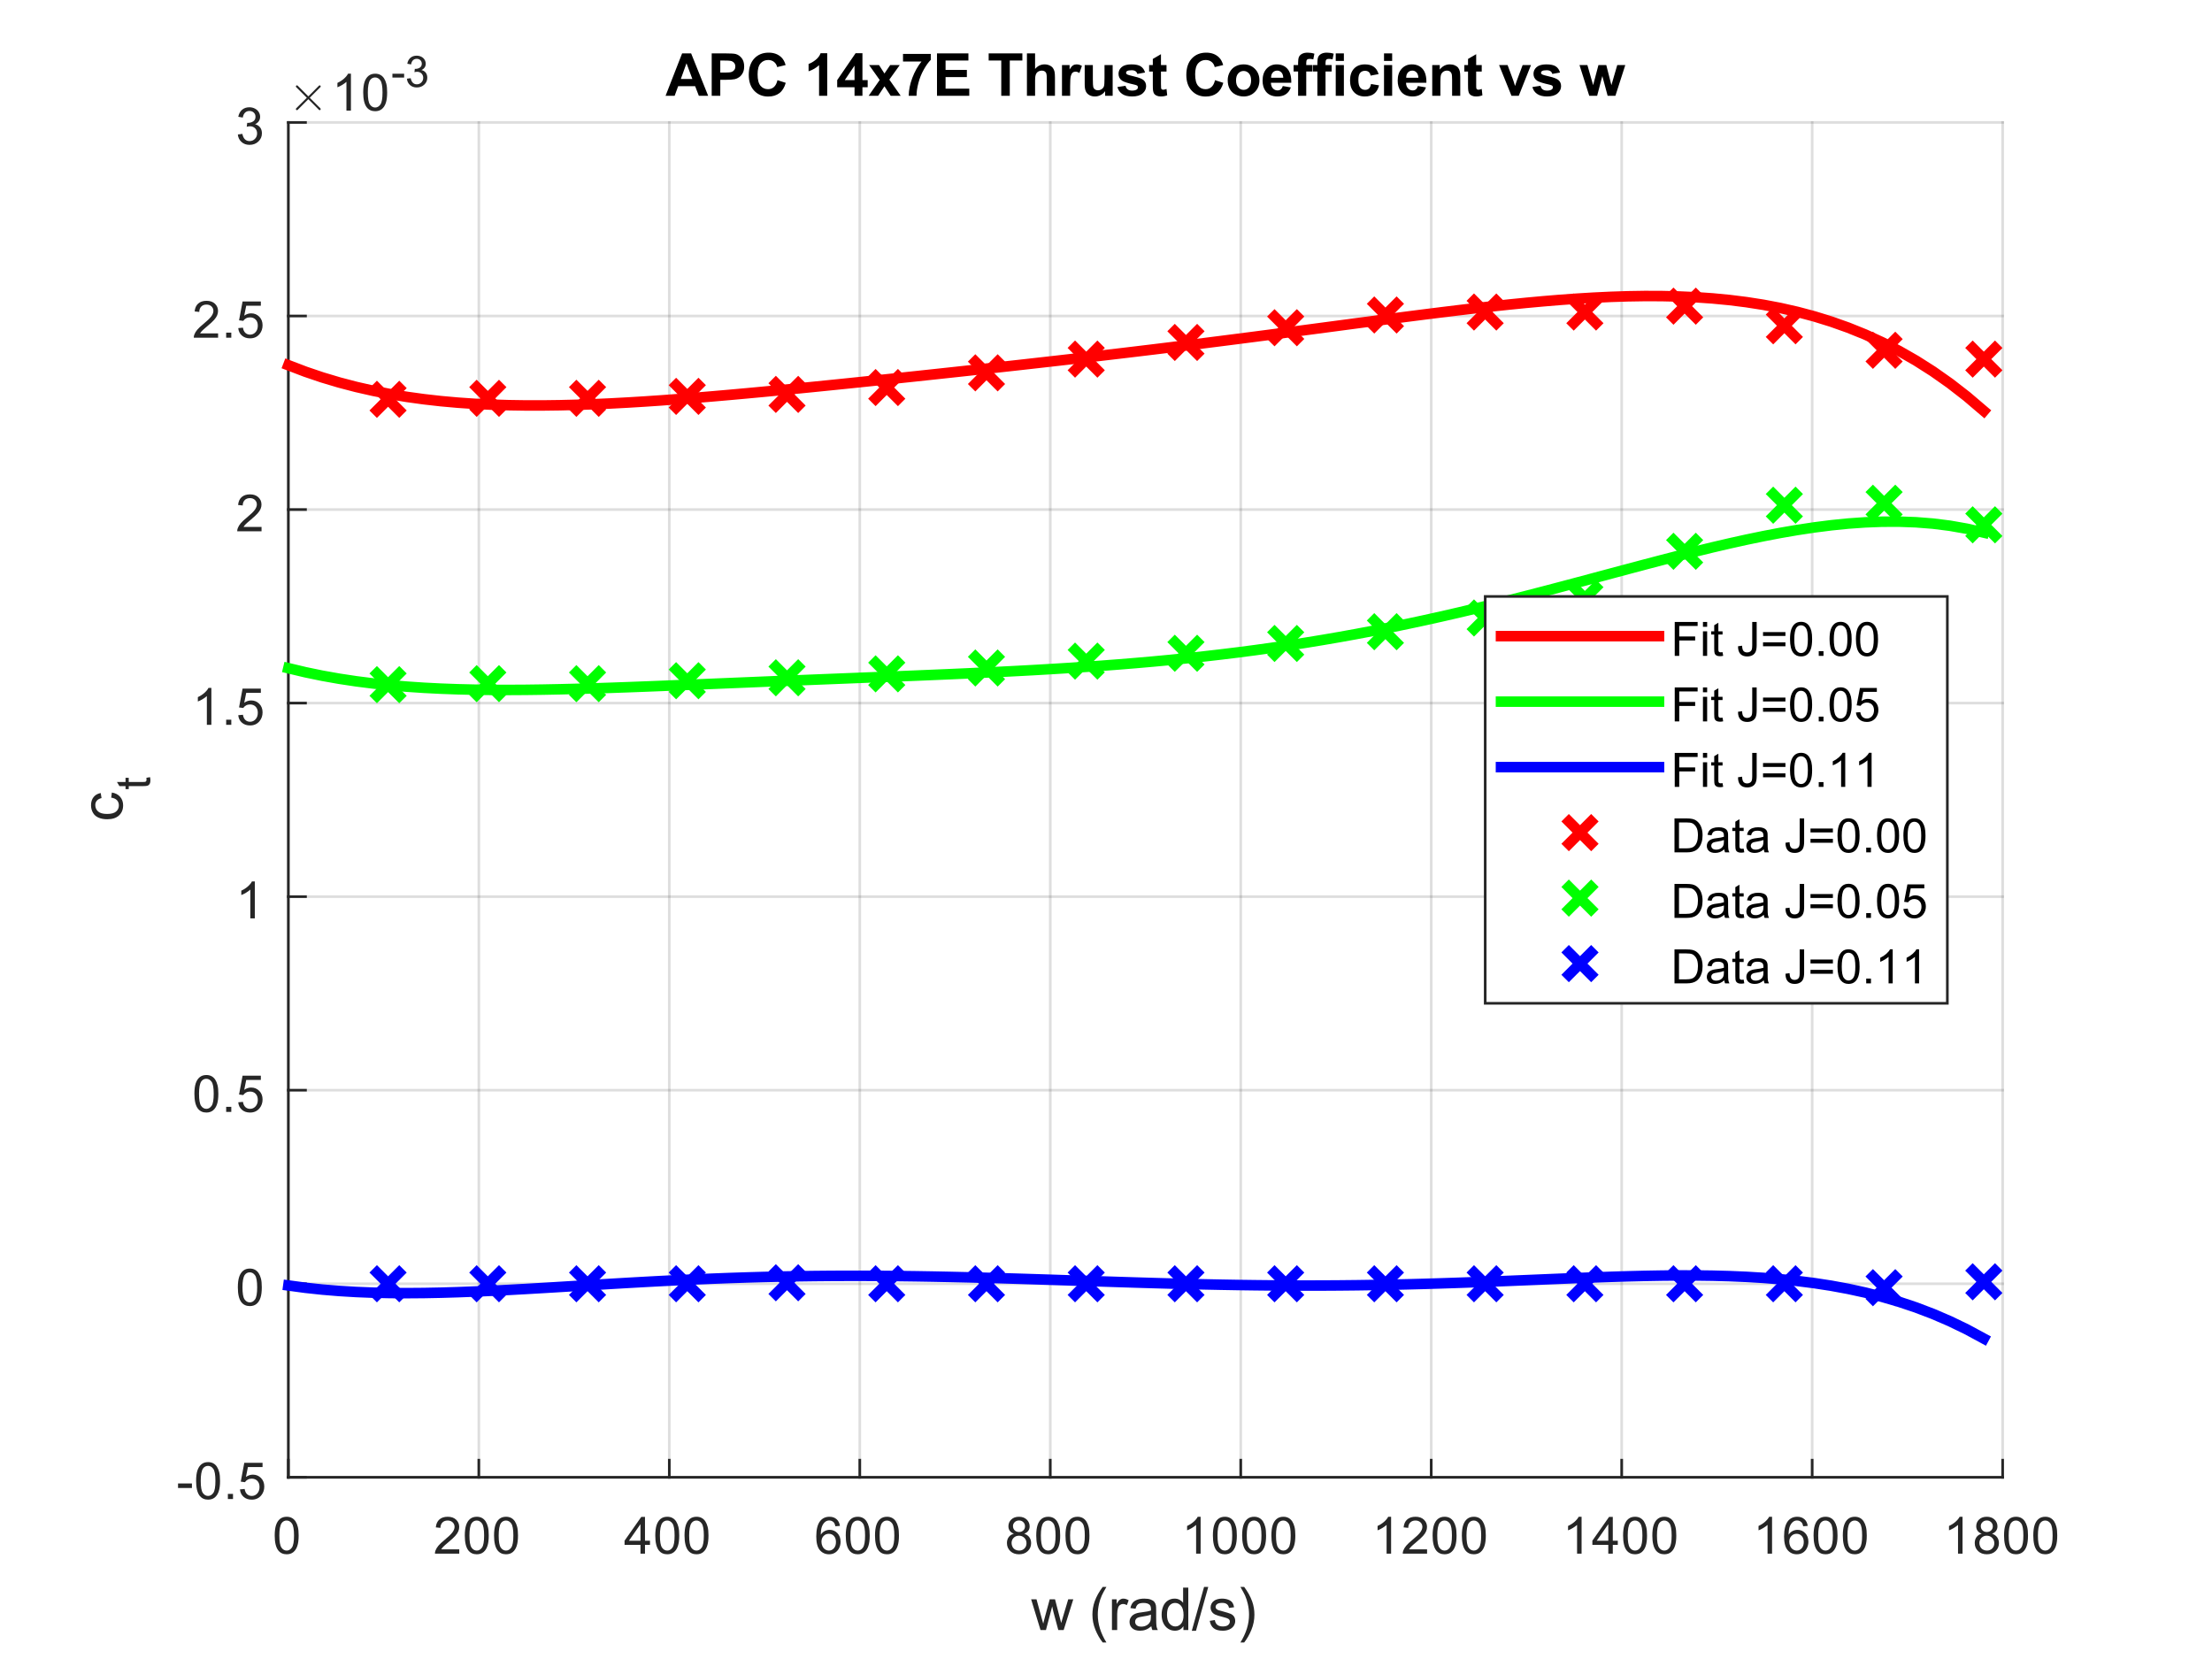 <?xml version="1.0"?>
<!DOCTYPE svg PUBLIC '-//W3C//DTD SVG 1.0//EN'
          'http://www.w3.org/TR/2001/REC-SVG-20010904/DTD/svg10.dtd'>
<svg xmlns:xlink="http://www.w3.org/1999/xlink" style="fill-opacity:1; color-rendering:auto; color-interpolation:auto; text-rendering:auto; stroke:black; stroke-linecap:square; stroke-miterlimit:10; shape-rendering:auto; stroke-opacity:1; fill:black; stroke-dasharray:none; font-weight:normal; stroke-width:1; font-family:'Dialog'; font-style:normal; stroke-linejoin:miter; font-size:12px; stroke-dashoffset:0; image-rendering:auto;" width="560" height="420" xmlns="http://www.w3.org/2000/svg"
><rect width="100%" height="100%" fill="#333333" stroke="none"/><!--Generated by the Batik Graphics2D SVG Generator--><defs id="genericDefs"
  /><g
  ><defs id="defs1"
    ><clipPath clipPathUnits="userSpaceOnUse" id="clipPath1"
      ><path d="M0 0 L560 0 L560 420 L0 420 L0 0 Z"
      /></clipPath
    ></defs
    ><g style="fill:white; stroke:white;"
    ><rect x="0" y="0" width="560" style="clip-path:url(#clipPath1); stroke:none;" height="420"
    /></g
    ><g style="fill:white; text-rendering:optimizeSpeed; color-rendering:optimizeSpeed; image-rendering:optimizeSpeed; shape-rendering:crispEdges; stroke:white; color-interpolation:sRGB;"
    ><rect x="0" width="560" height="420" y="0" style="stroke:none;"
      /><path style="stroke:none;" d="M73 374 L507 374 L507 31 L73 31 Z"
    /></g
    ><g style="stroke-linecap:butt; fill-opacity:0.149; fill:rgb(38,38,38); text-rendering:geometricPrecision; image-rendering:optimizeQuality; color-rendering:optimizeQuality; stroke-linejoin:round; stroke:rgb(38,38,38); color-interpolation:linearRGB; stroke-width:0.667; stroke-opacity:0.149;"
    ><line y2="31" style="fill:none;" x1="73" x2="73" y1="374"
      /><line y2="31" style="fill:none;" x1="121.222" x2="121.222" y1="374"
      /><line y2="31" style="fill:none;" x1="169.444" x2="169.444" y1="374"
      /><line y2="31" style="fill:none;" x1="217.667" x2="217.667" y1="374"
      /><line y2="31" style="fill:none;" x1="265.889" x2="265.889" y1="374"
      /><line y2="31" style="fill:none;" x1="314.111" x2="314.111" y1="374"
      /><line y2="31" style="fill:none;" x1="362.333" x2="362.333" y1="374"
      /><line y2="31" style="fill:none;" x1="410.555" x2="410.555" y1="374"
      /><line y2="31" style="fill:none;" x1="458.778" x2="458.778" y1="374"
      /><line y2="31" style="fill:none;" x1="507" x2="507" y1="374"
      /><line y2="374" style="fill:none;" x1="507" x2="73" y1="374"
      /><line y2="325" style="fill:none;" x1="507" x2="73" y1="325"
      /><line y2="276" style="fill:none;" x1="507" x2="73" y1="276"
      /><line y2="227" style="fill:none;" x1="507" x2="73" y1="227"
      /><line y2="178" style="fill:none;" x1="507" x2="73" y1="178"
      /><line y2="129" style="fill:none;" x1="507" x2="73" y1="129"
      /><line y2="80" style="fill:none;" x1="507" x2="73" y1="80"
      /><line y2="31" style="fill:none;" x1="507" x2="73" y1="31"
      /><line x1="73" x2="507" y1="374" style="stroke-linecap:square; fill-opacity:1; fill:none; stroke-opacity:1;" y2="374"
      /><line x1="73" x2="73" y1="374" style="stroke-linecap:square; fill-opacity:1; fill:none; stroke-opacity:1;" y2="369.66"
      /><line x1="121.222" x2="121.222" y1="374" style="stroke-linecap:square; fill-opacity:1; fill:none; stroke-opacity:1;" y2="369.66"
      /><line x1="169.444" x2="169.444" y1="374" style="stroke-linecap:square; fill-opacity:1; fill:none; stroke-opacity:1;" y2="369.66"
      /><line x1="217.667" x2="217.667" y1="374" style="stroke-linecap:square; fill-opacity:1; fill:none; stroke-opacity:1;" y2="369.66"
      /><line x1="265.889" x2="265.889" y1="374" style="stroke-linecap:square; fill-opacity:1; fill:none; stroke-opacity:1;" y2="369.66"
      /><line x1="314.111" x2="314.111" y1="374" style="stroke-linecap:square; fill-opacity:1; fill:none; stroke-opacity:1;" y2="369.66"
      /><line x1="362.333" x2="362.333" y1="374" style="stroke-linecap:square; fill-opacity:1; fill:none; stroke-opacity:1;" y2="369.66"
      /><line x1="410.555" x2="410.555" y1="374" style="stroke-linecap:square; fill-opacity:1; fill:none; stroke-opacity:1;" y2="369.66"
      /><line x1="458.778" x2="458.778" y1="374" style="stroke-linecap:square; fill-opacity:1; fill:none; stroke-opacity:1;" y2="369.66"
      /><line x1="507" x2="507" y1="374" style="stroke-linecap:square; fill-opacity:1; fill:none; stroke-opacity:1;" y2="369.66"
    /></g
    ><g transform="translate(73,379.333)" style="font-size:13.333px; fill:rgb(38,38,38); text-rendering:geometricPrecision; color-rendering:optimizeQuality; image-rendering:optimizeQuality; stroke:rgb(38,38,38); color-interpolation:linearRGB;"
    ><path style="stroke:none;" d="M-3.453 9.406 Q-3.453 7.766 -3.117 6.758 Q-2.781 5.75 -2.109 5.203 Q-1.438 4.656 -0.422 4.656 Q0.328 4.656 0.891 4.961 Q1.453 5.266 1.82 5.828 Q2.188 6.391 2.398 7.211 Q2.609 8.031 2.609 9.406 Q2.609 11.047 2.273 12.055 Q1.938 13.062 1.266 13.609 Q0.594 14.156 -0.422 14.156 Q-1.766 14.156 -2.547 13.188 Q-3.453 12.031 -3.453 9.406 ZM-2.281 9.406 Q-2.281 11.703 -1.75 12.461 Q-1.219 13.219 -0.422 13.219 Q0.359 13.219 0.898 12.461 Q1.438 11.703 1.438 9.406 Q1.438 7.109 0.898 6.359 Q0.359 5.609 -0.438 5.609 Q-1.219 5.609 -1.703 6.266 Q-2.281 7.125 -2.281 9.406 Z"
    /></g
    ><g transform="translate(121.222,379.333)" style="font-size:13.333px; fill:rgb(38,38,38); text-rendering:geometricPrecision; color-rendering:optimizeQuality; image-rendering:optimizeQuality; stroke:rgb(38,38,38); color-interpolation:linearRGB;"
    ><path style="stroke:none;" d="M-4.953 12.906 L-4.953 14 L-11.109 14 Q-11.125 13.594 -10.969 13.203 Q-10.734 12.578 -10.219 11.969 Q-9.703 11.359 -8.719 10.562 Q-7.203 9.312 -6.672 8.586 Q-6.141 7.859 -6.141 7.219 Q-6.141 6.531 -6.625 6.07 Q-7.109 5.609 -7.891 5.609 Q-8.719 5.609 -9.211 6.102 Q-9.703 6.594 -9.719 7.469 L-10.891 7.344 Q-10.766 6.031 -9.984 5.344 Q-9.203 4.656 -7.875 4.656 Q-6.531 4.656 -5.75 5.398 Q-4.969 6.141 -4.969 7.234 Q-4.969 7.797 -5.195 8.336 Q-5.422 8.875 -5.953 9.477 Q-6.484 10.078 -7.719 11.109 Q-8.75 11.969 -9.039 12.281 Q-9.328 12.594 -9.516 12.906 L-4.953 12.906 ZM-3.549 9.406 Q-3.549 7.766 -3.213 6.758 Q-2.877 5.75 -2.206 5.203 Q-1.534 4.656 -0.518 4.656 Q0.232 4.656 0.794 4.961 Q1.357 5.266 1.724 5.828 Q2.091 6.391 2.302 7.211 Q2.513 8.031 2.513 9.406 Q2.513 11.047 2.177 12.055 Q1.841 13.062 1.169 13.609 Q0.497 14.156 -0.518 14.156 Q-1.862 14.156 -2.643 13.188 Q-3.549 12.031 -3.549 9.406 ZM-2.377 9.406 Q-2.377 11.703 -1.846 12.461 Q-1.315 13.219 -0.518 13.219 Q0.263 13.219 0.802 12.461 Q1.341 11.703 1.341 9.406 Q1.341 7.109 0.802 6.359 Q0.263 5.609 -0.534 5.609 Q-1.315 5.609 -1.799 6.266 Q-2.377 7.125 -2.377 9.406 ZM3.854 9.406 Q3.854 7.766 4.19 6.758 Q4.526 5.75 5.198 5.203 Q5.87 4.656 6.886 4.656 Q7.636 4.656 8.198 4.961 Q8.761 5.266 9.128 5.828 Q9.495 6.391 9.706 7.211 Q9.917 8.031 9.917 9.406 Q9.917 11.047 9.581 12.055 Q9.245 13.062 8.573 13.609 Q7.901 14.156 6.886 14.156 Q5.542 14.156 4.761 13.188 Q3.854 12.031 3.854 9.406 ZM5.026 9.406 Q5.026 11.703 5.558 12.461 Q6.089 13.219 6.886 13.219 Q7.667 13.219 8.206 12.461 Q8.745 11.703 8.745 9.406 Q8.745 7.109 8.206 6.359 Q7.667 5.609 6.87 5.609 Q6.089 5.609 5.604 6.266 Q5.026 7.125 5.026 9.406 Z"
    /></g
    ><g transform="translate(169.444,379.333)" style="font-size:13.333px; fill:rgb(38,38,38); text-rendering:geometricPrecision; color-rendering:optimizeQuality; image-rendering:optimizeQuality; stroke:rgb(38,38,38); color-interpolation:linearRGB;"
    ><path style="stroke:none;" d="M-7.297 14 L-7.297 11.766 L-11.328 11.766 L-11.328 10.719 L-7.094 4.688 L-6.156 4.688 L-6.156 10.719 L-4.891 10.719 L-4.891 11.766 L-6.156 11.766 L-6.156 14 L-7.297 14 ZM-7.297 10.719 L-7.297 6.531 L-10.219 10.719 L-7.297 10.719 ZM-3.549 9.406 Q-3.549 7.766 -3.213 6.758 Q-2.877 5.75 -2.206 5.203 Q-1.534 4.656 -0.518 4.656 Q0.232 4.656 0.794 4.961 Q1.357 5.266 1.724 5.828 Q2.091 6.391 2.302 7.211 Q2.513 8.031 2.513 9.406 Q2.513 11.047 2.177 12.055 Q1.841 13.062 1.169 13.609 Q0.497 14.156 -0.518 14.156 Q-1.862 14.156 -2.643 13.188 Q-3.549 12.031 -3.549 9.406 ZM-2.377 9.406 Q-2.377 11.703 -1.846 12.461 Q-1.315 13.219 -0.518 13.219 Q0.263 13.219 0.802 12.461 Q1.341 11.703 1.341 9.406 Q1.341 7.109 0.802 6.359 Q0.263 5.609 -0.534 5.609 Q-1.315 5.609 -1.799 6.266 Q-2.377 7.125 -2.377 9.406 ZM3.854 9.406 Q3.854 7.766 4.19 6.758 Q4.526 5.75 5.198 5.203 Q5.87 4.656 6.886 4.656 Q7.636 4.656 8.198 4.961 Q8.761 5.266 9.128 5.828 Q9.495 6.391 9.706 7.211 Q9.917 8.031 9.917 9.406 Q9.917 11.047 9.581 12.055 Q9.245 13.062 8.573 13.609 Q7.901 14.156 6.886 14.156 Q5.542 14.156 4.761 13.188 Q3.854 12.031 3.854 9.406 ZM5.026 9.406 Q5.026 11.703 5.558 12.461 Q6.089 13.219 6.886 13.219 Q7.667 13.219 8.206 12.461 Q8.745 11.703 8.745 9.406 Q8.745 7.109 8.206 6.359 Q7.667 5.609 6.87 5.609 Q6.089 5.609 5.604 6.266 Q5.026 7.125 5.026 9.406 Z"
    /></g
    ><g transform="translate(217.667,379.333)" style="font-size:13.333px; fill:rgb(38,38,38); text-rendering:geometricPrecision; color-rendering:optimizeQuality; image-rendering:optimizeQuality; stroke:rgb(38,38,38); color-interpolation:linearRGB;"
    ><path style="stroke:none;" d="M-5.031 6.969 L-6.172 7.062 Q-6.312 6.391 -6.594 6.078 Q-7.062 5.594 -7.734 5.594 Q-8.281 5.594 -8.703 5.906 Q-9.234 6.297 -9.547 7.047 Q-9.859 7.797 -9.875 9.203 Q-9.469 8.578 -8.867 8.273 Q-8.266 7.969 -7.609 7.969 Q-6.469 7.969 -5.664 8.805 Q-4.859 9.641 -4.859 10.984 Q-4.859 11.859 -5.242 12.609 Q-5.625 13.359 -6.281 13.758 Q-6.938 14.156 -7.781 14.156 Q-9.203 14.156 -10.109 13.109 Q-11.016 12.062 -11.016 9.641 Q-11.016 6.953 -10.016 5.719 Q-9.141 4.656 -7.672 4.656 Q-6.578 4.656 -5.875 5.273 Q-5.172 5.891 -5.031 6.969 ZM-9.703 10.984 Q-9.703 11.578 -9.453 12.117 Q-9.203 12.656 -8.75 12.938 Q-8.297 13.219 -7.797 13.219 Q-7.078 13.219 -6.555 12.633 Q-6.031 12.047 -6.031 11.047 Q-6.031 10.078 -6.547 9.523 Q-7.062 8.969 -7.844 8.969 Q-8.625 8.969 -9.164 9.523 Q-9.703 10.078 -9.703 10.984 ZM-3.549 9.406 Q-3.549 7.766 -3.213 6.758 Q-2.877 5.75 -2.206 5.203 Q-1.534 4.656 -0.518 4.656 Q0.232 4.656 0.794 4.961 Q1.357 5.266 1.724 5.828 Q2.091 6.391 2.302 7.211 Q2.513 8.031 2.513 9.406 Q2.513 11.047 2.177 12.055 Q1.841 13.062 1.169 13.609 Q0.497 14.156 -0.518 14.156 Q-1.862 14.156 -2.643 13.188 Q-3.549 12.031 -3.549 9.406 ZM-2.377 9.406 Q-2.377 11.703 -1.846 12.461 Q-1.315 13.219 -0.518 13.219 Q0.263 13.219 0.802 12.461 Q1.341 11.703 1.341 9.406 Q1.341 7.109 0.802 6.359 Q0.263 5.609 -0.534 5.609 Q-1.315 5.609 -1.799 6.266 Q-2.377 7.125 -2.377 9.406 ZM3.854 9.406 Q3.854 7.766 4.19 6.758 Q4.526 5.75 5.198 5.203 Q5.87 4.656 6.886 4.656 Q7.636 4.656 8.198 4.961 Q8.761 5.266 9.128 5.828 Q9.495 6.391 9.706 7.211 Q9.917 8.031 9.917 9.406 Q9.917 11.047 9.581 12.055 Q9.245 13.062 8.573 13.609 Q7.901 14.156 6.886 14.156 Q5.542 14.156 4.761 13.188 Q3.854 12.031 3.854 9.406 ZM5.026 9.406 Q5.026 11.703 5.558 12.461 Q6.089 13.219 6.886 13.219 Q7.667 13.219 8.206 12.461 Q8.745 11.703 8.745 9.406 Q8.745 7.109 8.206 6.359 Q7.667 5.609 6.87 5.609 Q6.089 5.609 5.604 6.266 Q5.026 7.125 5.026 9.406 Z"
    /></g
    ><g transform="translate(265.889,379.333)" style="font-size:13.333px; fill:rgb(38,38,38); text-rendering:geometricPrecision; color-rendering:optimizeQuality; image-rendering:optimizeQuality; stroke:rgb(38,38,38); color-interpolation:linearRGB;"
    ><path style="stroke:none;" d="M-9.203 8.953 Q-9.906 8.688 -10.25 8.211 Q-10.594 7.734 -10.594 7.062 Q-10.594 6.047 -9.867 5.352 Q-9.141 4.656 -7.922 4.656 Q-6.703 4.656 -5.961 5.367 Q-5.219 6.078 -5.219 7.094 Q-5.219 7.734 -5.562 8.211 Q-5.906 8.688 -6.594 8.953 Q-5.734 9.234 -5.289 9.859 Q-4.844 10.484 -4.844 11.344 Q-4.844 12.531 -5.688 13.344 Q-6.531 14.156 -7.906 14.156 Q-9.281 14.156 -10.125 13.344 Q-10.969 12.531 -10.969 11.312 Q-10.969 10.406 -10.508 9.789 Q-10.047 9.172 -9.203 8.953 ZM-9.438 7.016 Q-9.438 7.672 -9.008 8.094 Q-8.578 8.516 -7.906 8.516 Q-7.234 8.516 -6.812 8.102 Q-6.391 7.688 -6.391 7.078 Q-6.391 6.453 -6.828 6.023 Q-7.266 5.594 -7.906 5.594 Q-8.562 5.594 -9 6.016 Q-9.438 6.438 -9.438 7.016 ZM-9.797 11.312 Q-9.797 11.797 -9.562 12.258 Q-9.328 12.719 -8.875 12.969 Q-8.422 13.219 -7.891 13.219 Q-7.078 13.219 -6.547 12.695 Q-6.016 12.172 -6.016 11.359 Q-6.016 10.531 -6.562 9.992 Q-7.109 9.453 -7.938 9.453 Q-8.734 9.453 -9.266 9.984 Q-9.797 10.516 -9.797 11.312 ZM-3.549 9.406 Q-3.549 7.766 -3.213 6.758 Q-2.877 5.75 -2.206 5.203 Q-1.534 4.656 -0.518 4.656 Q0.232 4.656 0.794 4.961 Q1.357 5.266 1.724 5.828 Q2.091 6.391 2.302 7.211 Q2.513 8.031 2.513 9.406 Q2.513 11.047 2.177 12.055 Q1.841 13.062 1.169 13.609 Q0.497 14.156 -0.518 14.156 Q-1.862 14.156 -2.643 13.188 Q-3.549 12.031 -3.549 9.406 ZM-2.377 9.406 Q-2.377 11.703 -1.846 12.461 Q-1.315 13.219 -0.518 13.219 Q0.263 13.219 0.802 12.461 Q1.341 11.703 1.341 9.406 Q1.341 7.109 0.802 6.359 Q0.263 5.609 -0.534 5.609 Q-1.315 5.609 -1.799 6.266 Q-2.377 7.125 -2.377 9.406 ZM3.854 9.406 Q3.854 7.766 4.19 6.758 Q4.526 5.75 5.198 5.203 Q5.87 4.656 6.886 4.656 Q7.636 4.656 8.198 4.961 Q8.761 5.266 9.128 5.828 Q9.495 6.391 9.706 7.211 Q9.917 8.031 9.917 9.406 Q9.917 11.047 9.581 12.055 Q9.245 13.062 8.573 13.609 Q7.901 14.156 6.886 14.156 Q5.542 14.156 4.761 13.188 Q3.854 12.031 3.854 9.406 ZM5.026 9.406 Q5.026 11.703 5.558 12.461 Q6.089 13.219 6.886 13.219 Q7.667 13.219 8.206 12.461 Q8.745 11.703 8.745 9.406 Q8.745 7.109 8.206 6.359 Q7.667 5.609 6.87 5.609 Q6.089 5.609 5.604 6.266 Q5.026 7.125 5.026 9.406 Z"
    /></g
    ><g transform="translate(314.111,379.333)" style="font-size:13.333px; fill:rgb(38,38,38); text-rendering:geometricPrecision; color-rendering:optimizeQuality; image-rendering:optimizeQuality; stroke:rgb(38,38,38); color-interpolation:linearRGB;"
    ><path style="stroke:none;" d="M-10.156 14 L-11.297 14 L-11.297 6.719 Q-11.719 7.109 -12.383 7.508 Q-13.047 7.906 -13.578 8.094 L-13.578 6.984 Q-12.625 6.547 -11.906 5.906 Q-11.188 5.266 -10.891 4.656 L-10.156 4.656 L-10.156 14 ZM-7.049 9.406 Q-7.049 7.766 -6.713 6.758 Q-6.378 5.75 -5.706 5.203 Q-5.034 4.656 -4.018 4.656 Q-3.268 4.656 -2.706 4.961 Q-2.143 5.266 -1.776 5.828 Q-1.409 6.391 -1.198 7.211 Q-0.987 8.031 -0.987 9.406 Q-0.987 11.047 -1.323 12.055 Q-1.659 13.062 -2.331 13.609 Q-3.002 14.156 -4.018 14.156 Q-5.362 14.156 -6.143 13.188 Q-7.049 12.031 -7.049 9.406 ZM-5.878 9.406 Q-5.878 11.703 -5.346 12.461 Q-4.815 13.219 -4.018 13.219 Q-3.237 13.219 -2.698 12.461 Q-2.159 11.703 -2.159 9.406 Q-2.159 7.109 -2.698 6.359 Q-3.237 5.609 -4.034 5.609 Q-4.815 5.609 -5.299 6.266 Q-5.878 7.125 -5.878 9.406 ZM0.354 9.406 Q0.354 7.766 0.69 6.758 Q1.026 5.75 1.698 5.203 Q2.37 4.656 3.386 4.656 Q4.136 4.656 4.698 4.961 Q5.261 5.266 5.628 5.828 Q5.995 6.391 6.206 7.211 Q6.417 8.031 6.417 9.406 Q6.417 11.047 6.081 12.055 Q5.745 13.062 5.073 13.609 Q4.401 14.156 3.386 14.156 Q2.042 14.156 1.261 13.188 Q0.354 12.031 0.354 9.406 ZM1.526 9.406 Q1.526 11.703 2.058 12.461 Q2.589 13.219 3.386 13.219 Q4.167 13.219 4.706 12.461 Q5.245 11.703 5.245 9.406 Q5.245 7.109 4.706 6.359 Q4.167 5.609 3.37 5.609 Q2.589 5.609 2.104 6.266 Q1.526 7.125 1.526 9.406 ZM7.758 9.406 Q7.758 7.766 8.094 6.758 Q8.43 5.75 9.102 5.203 Q9.774 4.656 10.79 4.656 Q11.54 4.656 12.102 4.961 Q12.665 5.266 13.032 5.828 Q13.399 6.391 13.61 7.211 Q13.821 8.031 13.821 9.406 Q13.821 11.047 13.485 12.055 Q13.149 13.062 12.477 13.609 Q11.805 14.156 10.79 14.156 Q9.446 14.156 8.665 13.188 Q7.758 12.031 7.758 9.406 ZM8.93 9.406 Q8.93 11.703 9.461 12.461 Q9.993 13.219 10.79 13.219 Q11.571 13.219 12.11 12.461 Q12.649 11.703 12.649 9.406 Q12.649 7.109 12.11 6.359 Q11.571 5.609 10.774 5.609 Q9.993 5.609 9.508 6.266 Q8.93 7.125 8.93 9.406 Z"
    /></g
    ><g transform="translate(362.333,379.333)" style="font-size:13.333px; fill:rgb(38,38,38); text-rendering:geometricPrecision; color-rendering:optimizeQuality; image-rendering:optimizeQuality; stroke:rgb(38,38,38); color-interpolation:linearRGB;"
    ><path style="stroke:none;" d="M-10.156 14 L-11.297 14 L-11.297 6.719 Q-11.719 7.109 -12.383 7.508 Q-13.047 7.906 -13.578 8.094 L-13.578 6.984 Q-12.625 6.547 -11.906 5.906 Q-11.188 5.266 -10.891 4.656 L-10.156 4.656 L-10.156 14 ZM-1.049 12.906 L-1.049 14 L-7.206 14 Q-7.221 13.594 -7.065 13.203 Q-6.831 12.578 -6.315 11.969 Q-5.799 11.359 -4.815 10.562 Q-3.299 9.312 -2.768 8.586 Q-2.237 7.859 -2.237 7.219 Q-2.237 6.531 -2.721 6.07 Q-3.206 5.609 -3.987 5.609 Q-4.815 5.609 -5.307 6.102 Q-5.799 6.594 -5.815 7.469 L-6.987 7.344 Q-6.862 6.031 -6.081 5.344 Q-5.299 4.656 -3.971 4.656 Q-2.627 4.656 -1.846 5.398 Q-1.065 6.141 -1.065 7.234 Q-1.065 7.797 -1.292 8.336 Q-1.518 8.875 -2.049 9.477 Q-2.581 10.078 -3.815 11.109 Q-4.846 11.969 -5.135 12.281 Q-5.424 12.594 -5.612 12.906 L-1.049 12.906 ZM0.354 9.406 Q0.354 7.766 0.69 6.758 Q1.026 5.75 1.698 5.203 Q2.37 4.656 3.386 4.656 Q4.136 4.656 4.698 4.961 Q5.261 5.266 5.628 5.828 Q5.995 6.391 6.206 7.211 Q6.417 8.031 6.417 9.406 Q6.417 11.047 6.081 12.055 Q5.745 13.062 5.073 13.609 Q4.401 14.156 3.386 14.156 Q2.042 14.156 1.261 13.188 Q0.354 12.031 0.354 9.406 ZM1.526 9.406 Q1.526 11.703 2.058 12.461 Q2.589 13.219 3.386 13.219 Q4.167 13.219 4.706 12.461 Q5.245 11.703 5.245 9.406 Q5.245 7.109 4.706 6.359 Q4.167 5.609 3.37 5.609 Q2.589 5.609 2.104 6.266 Q1.526 7.125 1.526 9.406 ZM7.758 9.406 Q7.758 7.766 8.094 6.758 Q8.43 5.75 9.102 5.203 Q9.774 4.656 10.79 4.656 Q11.54 4.656 12.102 4.961 Q12.665 5.266 13.032 5.828 Q13.399 6.391 13.61 7.211 Q13.821 8.031 13.821 9.406 Q13.821 11.047 13.485 12.055 Q13.149 13.062 12.477 13.609 Q11.805 14.156 10.79 14.156 Q9.446 14.156 8.665 13.188 Q7.758 12.031 7.758 9.406 ZM8.93 9.406 Q8.93 11.703 9.461 12.461 Q9.993 13.219 10.79 13.219 Q11.571 13.219 12.11 12.461 Q12.649 11.703 12.649 9.406 Q12.649 7.109 12.11 6.359 Q11.571 5.609 10.774 5.609 Q9.993 5.609 9.508 6.266 Q8.93 7.125 8.93 9.406 Z"
    /></g
    ><g transform="translate(410.555,379.333)" style="font-size:13.333px; fill:rgb(38,38,38); text-rendering:geometricPrecision; color-rendering:optimizeQuality; image-rendering:optimizeQuality; stroke:rgb(38,38,38); color-interpolation:linearRGB;"
    ><path style="stroke:none;" d="M-10.156 14 L-11.297 14 L-11.297 6.719 Q-11.719 7.109 -12.383 7.508 Q-13.047 7.906 -13.578 8.094 L-13.578 6.984 Q-12.625 6.547 -11.906 5.906 Q-11.188 5.266 -10.891 4.656 L-10.156 4.656 L-10.156 14 ZM-3.393 14 L-3.393 11.766 L-7.424 11.766 L-7.424 10.719 L-3.19 4.688 L-2.252 4.688 L-2.252 10.719 L-0.987 10.719 L-0.987 11.766 L-2.252 11.766 L-2.252 14 L-3.393 14 ZM-3.393 10.719 L-3.393 6.531 L-6.315 10.719 L-3.393 10.719 ZM0.354 9.406 Q0.354 7.766 0.69 6.758 Q1.026 5.75 1.698 5.203 Q2.37 4.656 3.386 4.656 Q4.136 4.656 4.698 4.961 Q5.261 5.266 5.628 5.828 Q5.995 6.391 6.206 7.211 Q6.417 8.031 6.417 9.406 Q6.417 11.047 6.081 12.055 Q5.745 13.062 5.073 13.609 Q4.401 14.156 3.386 14.156 Q2.042 14.156 1.261 13.188 Q0.354 12.031 0.354 9.406 ZM1.526 9.406 Q1.526 11.703 2.058 12.461 Q2.589 13.219 3.386 13.219 Q4.167 13.219 4.706 12.461 Q5.245 11.703 5.245 9.406 Q5.245 7.109 4.706 6.359 Q4.167 5.609 3.37 5.609 Q2.589 5.609 2.104 6.266 Q1.526 7.125 1.526 9.406 ZM7.758 9.406 Q7.758 7.766 8.094 6.758 Q8.43 5.75 9.102 5.203 Q9.774 4.656 10.79 4.656 Q11.54 4.656 12.102 4.961 Q12.665 5.266 13.032 5.828 Q13.399 6.391 13.61 7.211 Q13.821 8.031 13.821 9.406 Q13.821 11.047 13.485 12.055 Q13.149 13.062 12.477 13.609 Q11.805 14.156 10.79 14.156 Q9.446 14.156 8.665 13.188 Q7.758 12.031 7.758 9.406 ZM8.93 9.406 Q8.93 11.703 9.461 12.461 Q9.993 13.219 10.79 13.219 Q11.571 13.219 12.11 12.461 Q12.649 11.703 12.649 9.406 Q12.649 7.109 12.11 6.359 Q11.571 5.609 10.774 5.609 Q9.993 5.609 9.508 6.266 Q8.93 7.125 8.93 9.406 Z"
    /></g
    ><g transform="translate(458.778,379.333)" style="font-size:13.333px; fill:rgb(38,38,38); text-rendering:geometricPrecision; color-rendering:optimizeQuality; image-rendering:optimizeQuality; stroke:rgb(38,38,38); color-interpolation:linearRGB;"
    ><path style="stroke:none;" d="M-10.156 14 L-11.297 14 L-11.297 6.719 Q-11.719 7.109 -12.383 7.508 Q-13.047 7.906 -13.578 8.094 L-13.578 6.984 Q-12.625 6.547 -11.906 5.906 Q-11.188 5.266 -10.891 4.656 L-10.156 4.656 L-10.156 14 ZM-1.127 6.969 L-2.268 7.062 Q-2.409 6.391 -2.69 6.078 Q-3.159 5.594 -3.831 5.594 Q-4.378 5.594 -4.799 5.906 Q-5.331 6.297 -5.643 7.047 Q-5.956 7.797 -5.971 9.203 Q-5.565 8.578 -4.963 8.273 Q-4.362 7.969 -3.706 7.969 Q-2.565 7.969 -1.76 8.805 Q-0.956 9.641 -0.956 10.984 Q-0.956 11.859 -1.338 12.609 Q-1.721 13.359 -2.377 13.758 Q-3.034 14.156 -3.877 14.156 Q-5.299 14.156 -6.206 13.109 Q-7.112 12.062 -7.112 9.641 Q-7.112 6.953 -6.112 5.719 Q-5.237 4.656 -3.768 4.656 Q-2.674 4.656 -1.971 5.273 Q-1.268 5.891 -1.127 6.969 ZM-5.799 10.984 Q-5.799 11.578 -5.549 12.117 Q-5.299 12.656 -4.846 12.938 Q-4.393 13.219 -3.893 13.219 Q-3.174 13.219 -2.651 12.633 Q-2.127 12.047 -2.127 11.047 Q-2.127 10.078 -2.643 9.523 Q-3.159 8.969 -3.94 8.969 Q-4.721 8.969 -5.26 9.523 Q-5.799 10.078 -5.799 10.984 ZM0.354 9.406 Q0.354 7.766 0.69 6.758 Q1.026 5.75 1.698 5.203 Q2.37 4.656 3.386 4.656 Q4.136 4.656 4.698 4.961 Q5.261 5.266 5.628 5.828 Q5.995 6.391 6.206 7.211 Q6.417 8.031 6.417 9.406 Q6.417 11.047 6.081 12.055 Q5.745 13.062 5.073 13.609 Q4.401 14.156 3.386 14.156 Q2.042 14.156 1.261 13.188 Q0.354 12.031 0.354 9.406 ZM1.526 9.406 Q1.526 11.703 2.058 12.461 Q2.589 13.219 3.386 13.219 Q4.167 13.219 4.706 12.461 Q5.245 11.703 5.245 9.406 Q5.245 7.109 4.706 6.359 Q4.167 5.609 3.37 5.609 Q2.589 5.609 2.104 6.266 Q1.526 7.125 1.526 9.406 ZM7.758 9.406 Q7.758 7.766 8.094 6.758 Q8.43 5.75 9.102 5.203 Q9.774 4.656 10.79 4.656 Q11.54 4.656 12.102 4.961 Q12.665 5.266 13.032 5.828 Q13.399 6.391 13.61 7.211 Q13.821 8.031 13.821 9.406 Q13.821 11.047 13.485 12.055 Q13.149 13.062 12.477 13.609 Q11.805 14.156 10.79 14.156 Q9.446 14.156 8.665 13.188 Q7.758 12.031 7.758 9.406 ZM8.93 9.406 Q8.93 11.703 9.461 12.461 Q9.993 13.219 10.79 13.219 Q11.571 13.219 12.11 12.461 Q12.649 11.703 12.649 9.406 Q12.649 7.109 12.11 6.359 Q11.571 5.609 10.774 5.609 Q9.993 5.609 9.508 6.266 Q8.93 7.125 8.93 9.406 Z"
    /></g
    ><g transform="translate(507,379.333)" style="font-size:13.333px; fill:rgb(38,38,38); text-rendering:geometricPrecision; color-rendering:optimizeQuality; image-rendering:optimizeQuality; stroke:rgb(38,38,38); color-interpolation:linearRGB;"
    ><path style="stroke:none;" d="M-10.156 14 L-11.297 14 L-11.297 6.719 Q-11.719 7.109 -12.383 7.508 Q-13.047 7.906 -13.578 8.094 L-13.578 6.984 Q-12.625 6.547 -11.906 5.906 Q-11.188 5.266 -10.891 4.656 L-10.156 4.656 L-10.156 14 ZM-5.299 8.953 Q-6.003 8.688 -6.346 8.211 Q-6.69 7.734 -6.69 7.062 Q-6.69 6.047 -5.963 5.352 Q-5.237 4.656 -4.018 4.656 Q-2.799 4.656 -2.057 5.367 Q-1.315 6.078 -1.315 7.094 Q-1.315 7.734 -1.659 8.211 Q-2.002 8.688 -2.69 8.953 Q-1.831 9.234 -1.385 9.859 Q-0.94 10.484 -0.94 11.344 Q-0.94 12.531 -1.784 13.344 Q-2.627 14.156 -4.003 14.156 Q-5.378 14.156 -6.221 13.344 Q-7.065 12.531 -7.065 11.312 Q-7.065 10.406 -6.604 9.789 Q-6.143 9.172 -5.299 8.953 ZM-5.534 7.016 Q-5.534 7.672 -5.104 8.094 Q-4.674 8.516 -4.003 8.516 Q-3.331 8.516 -2.909 8.102 Q-2.487 7.688 -2.487 7.078 Q-2.487 6.453 -2.924 6.023 Q-3.362 5.594 -4.003 5.594 Q-4.659 5.594 -5.096 6.016 Q-5.534 6.438 -5.534 7.016 ZM-5.893 11.312 Q-5.893 11.797 -5.659 12.258 Q-5.424 12.719 -4.971 12.969 Q-4.518 13.219 -3.987 13.219 Q-3.174 13.219 -2.643 12.695 Q-2.112 12.172 -2.112 11.359 Q-2.112 10.531 -2.659 9.992 Q-3.206 9.453 -4.034 9.453 Q-4.831 9.453 -5.362 9.984 Q-5.893 10.516 -5.893 11.312 ZM0.354 9.406 Q0.354 7.766 0.69 6.758 Q1.026 5.75 1.698 5.203 Q2.37 4.656 3.386 4.656 Q4.136 4.656 4.698 4.961 Q5.261 5.266 5.628 5.828 Q5.995 6.391 6.206 7.211 Q6.417 8.031 6.417 9.406 Q6.417 11.047 6.081 12.055 Q5.745 13.062 5.073 13.609 Q4.401 14.156 3.386 14.156 Q2.042 14.156 1.261 13.188 Q0.354 12.031 0.354 9.406 ZM1.526 9.406 Q1.526 11.703 2.058 12.461 Q2.589 13.219 3.386 13.219 Q4.167 13.219 4.706 12.461 Q5.245 11.703 5.245 9.406 Q5.245 7.109 4.706 6.359 Q4.167 5.609 3.37 5.609 Q2.589 5.609 2.104 6.266 Q1.526 7.125 1.526 9.406 ZM7.758 9.406 Q7.758 7.766 8.094 6.758 Q8.43 5.75 9.102 5.203 Q9.774 4.656 10.79 4.656 Q11.54 4.656 12.102 4.961 Q12.665 5.266 13.032 5.828 Q13.399 6.391 13.61 7.211 Q13.821 8.031 13.821 9.406 Q13.821 11.047 13.485 12.055 Q13.149 13.062 12.477 13.609 Q11.805 14.156 10.79 14.156 Q9.446 14.156 8.665 13.188 Q7.758 12.031 7.758 9.406 ZM8.93 9.406 Q8.93 11.703 9.461 12.461 Q9.993 13.219 10.79 13.219 Q11.571 13.219 12.11 12.461 Q12.649 11.703 12.649 9.406 Q12.649 7.109 12.11 6.359 Q11.571 5.609 10.774 5.609 Q9.993 5.609 9.508 6.266 Q8.93 7.125 8.93 9.406 Z"
    /></g
    ><g transform="translate(290,397.667)" style="font-size:14.667px; fill:rgb(38,38,38); text-rendering:geometricPrecision; color-rendering:optimizeQuality; image-rendering:optimizeQuality; stroke:rgb(38,38,38); color-interpolation:linearRGB;"
    ><path style="stroke:none;" d="M-26.578 15 L-28.953 7.219 L-27.594 7.219 L-26.359 11.719 L-25.891 13.375 Q-25.859 13.25 -25.484 11.781 L-24.25 7.219 L-22.906 7.219 L-21.734 11.734 L-21.344 13.219 L-20.906 11.719 L-19.562 7.219 L-18.281 7.219 L-20.719 15 L-22.078 15 L-23.328 10.344 L-23.625 9.016 L-25.203 15 L-26.578 15 ZM-10.828 18.156 Q-11.922 16.781 -12.68 14.938 Q-13.438 13.094 -13.438 11.109 Q-13.438 9.375 -12.875 7.766 Q-12.219 5.922 -10.828 4.078 L-9.891 4.078 Q-10.781 5.609 -11.062 6.25 Q-11.516 7.266 -11.766 8.359 Q-12.078 9.734 -12.078 11.125 Q-12.078 14.641 -9.891 18.156 L-10.828 18.156 ZM-8.494 15 L-8.494 7.219 L-7.307 7.219 L-7.307 8.406 Q-6.854 7.578 -6.463 7.312 Q-6.072 7.047 -5.619 7.047 Q-4.947 7.047 -4.26 7.469 L-4.713 8.688 Q-5.197 8.406 -5.682 8.406 Q-6.119 8.406 -6.463 8.664 Q-6.807 8.922 -6.947 9.391 Q-7.166 10.094 -7.166 10.922 L-7.166 15 L-8.494 15 ZM1.48 14.047 Q0.746 14.656 0.074 14.914 Q-0.598 15.172 -1.379 15.172 Q-2.661 15.172 -3.348 14.547 Q-4.036 13.922 -4.036 12.953 Q-4.036 12.375 -3.778 11.906 Q-3.52 11.438 -3.098 11.148 Q-2.676 10.859 -2.145 10.719 Q-1.77 10.609 -0.973 10.516 Q0.621 10.328 1.371 10.062 Q1.386 9.797 1.386 9.719 Q1.386 8.906 1.011 8.578 Q0.496 8.141 -0.489 8.141 Q-1.426 8.141 -1.871 8.461 Q-2.317 8.781 -2.52 9.609 L-3.817 9.438 Q-3.645 8.609 -3.239 8.102 Q-2.833 7.594 -2.067 7.32 Q-1.301 7.047 -0.301 7.047 Q0.699 7.047 1.316 7.281 Q1.933 7.516 2.23 7.867 Q2.527 8.219 2.636 8.766 Q2.699 9.109 2.699 9.984 L2.699 11.734 Q2.699 13.578 2.785 14.062 Q2.871 14.547 3.121 15 L1.746 15 Q1.542 14.594 1.48 14.047 ZM1.371 11.094 Q0.652 11.391 -0.786 11.594 Q-1.598 11.719 -1.934 11.859 Q-2.27 12 -2.45 12.281 Q-2.629 12.562 -2.629 12.906 Q-2.629 13.438 -2.231 13.789 Q-1.833 14.141 -1.067 14.141 Q-0.301 14.141 0.292 13.805 Q0.886 13.469 1.167 12.891 Q1.371 12.453 1.371 11.578 L1.371 11.094 ZM9.6 15 L9.6 14.016 Q8.866 15.172 7.428 15.172 Q6.506 15.172 5.725 14.664 Q4.944 14.156 4.514 13.234 Q4.084 12.312 4.084 11.125 Q4.084 9.953 4.475 9.008 Q4.865 8.062 5.639 7.555 Q6.412 7.047 7.365 7.047 Q8.069 7.047 8.623 7.344 Q9.178 7.641 9.522 8.109 L9.522 4.266 L10.834 4.266 L10.834 15 L9.6 15 ZM5.444 11.125 Q5.444 12.609 6.069 13.352 Q6.694 14.094 7.553 14.094 Q8.412 14.094 9.022 13.383 Q9.631 12.672 9.631 11.234 Q9.631 9.625 9.014 8.883 Q8.397 8.141 7.49 8.141 Q6.615 8.141 6.03 8.859 Q5.444 9.578 5.444 11.125 ZM11.72 15.188 L14.829 4.078 L15.892 4.078 L12.782 15.188 L11.72 15.188 ZM16.261 12.672 L17.557 12.469 Q17.667 13.25 18.167 13.672 Q18.667 14.094 19.573 14.094 Q20.479 14.094 20.917 13.727 Q21.354 13.359 21.354 12.859 Q21.354 12.406 20.964 12.156 Q20.698 11.969 19.62 11.703 Q18.167 11.344 17.612 11.07 Q17.057 10.797 16.768 10.328 Q16.479 9.859 16.479 9.281 Q16.479 8.766 16.714 8.32 Q16.948 7.875 17.354 7.594 Q17.667 7.359 18.198 7.203 Q18.729 7.047 19.339 7.047 Q20.245 7.047 20.94 7.312 Q21.636 7.578 21.964 8.023 Q22.292 8.469 22.417 9.234 L21.136 9.406 Q21.042 8.797 20.62 8.461 Q20.198 8.125 19.432 8.125 Q18.526 8.125 18.136 8.43 Q17.745 8.734 17.745 9.141 Q17.745 9.391 17.901 9.594 Q18.073 9.812 18.417 9.953 Q18.604 10.016 19.573 10.281 Q20.979 10.656 21.534 10.891 Q22.089 11.125 22.401 11.586 Q22.714 12.047 22.714 12.719 Q22.714 13.375 22.331 13.953 Q21.948 14.531 21.221 14.852 Q20.495 15.172 19.573 15.172 Q18.057 15.172 17.268 14.547 Q16.479 13.922 16.261 12.672 ZM24.979 18.156 L24.026 18.156 Q26.214 14.641 26.214 11.125 Q26.214 9.734 25.901 8.391 Q25.651 7.281 25.214 6.281 Q24.917 5.625 24.026 4.078 L24.979 4.078 Q26.354 5.922 27.011 7.766 Q27.573 9.375 27.573 11.109 Q27.573 13.094 26.815 14.938 Q26.057 16.781 24.979 18.156 Z"
    /></g
    ><g style="fill:rgb(38,38,38); text-rendering:geometricPrecision; image-rendering:optimizeQuality; color-rendering:optimizeQuality; stroke-linejoin:round; stroke:rgb(38,38,38); color-interpolation:linearRGB; stroke-width:0.667;"
    ><line y2="31" style="fill:none;" x1="73" x2="73" y1="374"
      /><line y2="374" style="fill:none;" x1="73" x2="77.34" y1="374"
      /><line y2="325" style="fill:none;" x1="73" x2="77.34" y1="325"
      /><line y2="276" style="fill:none;" x1="73" x2="77.34" y1="276"
      /><line y2="227" style="fill:none;" x1="73" x2="77.34" y1="227"
      /><line y2="178" style="fill:none;" x1="73" x2="77.34" y1="178"
      /><line y2="129" style="fill:none;" x1="73" x2="77.34" y1="129"
      /><line y2="80" style="fill:none;" x1="73" x2="77.34" y1="80"
      /><line y2="31" style="fill:none;" x1="73" x2="77.34" y1="31"
    /></g
    ><g transform="translate(67.667,374)" style="font-size:13.333px; fill:rgb(38,38,38); text-rendering:geometricPrecision; color-rendering:optimizeQuality; image-rendering:optimizeQuality; stroke:rgb(38,38,38); color-interpolation:linearRGB;"
    ><path style="stroke:none;" d="M-22.594 2.703 L-22.594 1.562 L-19.078 1.562 L-19.078 2.703 L-22.594 2.703 ZM-18.02 0.906 Q-18.02 -0.734 -17.684 -1.742 Q-17.348 -2.75 -16.676 -3.297 Q-16.004 -3.844 -14.989 -3.844 Q-14.239 -3.844 -13.676 -3.539 Q-13.114 -3.234 -12.746 -2.672 Q-12.379 -2.109 -12.168 -1.289 Q-11.957 -0.469 -11.957 0.906 Q-11.957 2.547 -12.293 3.555 Q-12.629 4.562 -13.301 5.109 Q-13.973 5.656 -14.989 5.656 Q-16.332 5.656 -17.114 4.688 Q-18.02 3.531 -18.02 0.906 ZM-16.848 0.906 Q-16.848 3.203 -16.317 3.961 Q-15.786 4.719 -14.989 4.719 Q-14.207 4.719 -13.668 3.961 Q-13.129 3.203 -13.129 0.906 Q-13.129 -1.391 -13.668 -2.141 Q-14.207 -2.891 -15.004 -2.891 Q-15.786 -2.891 -16.27 -2.234 Q-16.848 -1.375 -16.848 0.906 ZM-9.976 5.5 L-9.976 4.203 L-8.679 4.203 L-8.679 5.5 L-9.976 5.5 ZM-6.918 3.062 L-5.73 2.953 Q-5.589 3.844 -5.105 4.281 Q-4.621 4.719 -3.933 4.719 Q-3.105 4.719 -2.535 4.094 Q-1.964 3.469 -1.964 2.453 Q-1.964 1.469 -2.511 0.906 Q-3.058 0.344 -3.949 0.344 Q-4.511 0.344 -4.957 0.594 Q-5.402 0.844 -5.652 1.234 L-6.714 1.094 L-5.824 -3.672 L-1.199 -3.672 L-1.199 -2.594 L-4.902 -2.594 L-5.402 -0.094 Q-4.574 -0.672 -3.652 -0.672 Q-2.433 -0.672 -1.597 0.172 Q-0.761 1.016 -0.761 2.344 Q-0.761 3.609 -1.496 4.531 Q-2.386 5.656 -3.933 5.656 Q-5.199 5.656 -6.003 4.945 Q-6.808 4.234 -6.918 3.062 Z"
    /></g
    ><g transform="translate(67.667,325)" style="font-size:13.333px; fill:rgb(38,38,38); text-rendering:geometricPrecision; color-rendering:optimizeQuality; image-rendering:optimizeQuality; stroke:rgb(38,38,38); color-interpolation:linearRGB;"
    ><path style="stroke:none;" d="M-7.453 0.906 Q-7.453 -0.734 -7.117 -1.742 Q-6.781 -2.75 -6.109 -3.297 Q-5.438 -3.844 -4.422 -3.844 Q-3.672 -3.844 -3.109 -3.539 Q-2.547 -3.234 -2.18 -2.672 Q-1.812 -2.109 -1.602 -1.289 Q-1.391 -0.469 -1.391 0.906 Q-1.391 2.547 -1.727 3.555 Q-2.062 4.562 -2.734 5.109 Q-3.406 5.656 -4.422 5.656 Q-5.766 5.656 -6.547 4.688 Q-7.453 3.531 -7.453 0.906 ZM-6.281 0.906 Q-6.281 3.203 -5.75 3.961 Q-5.219 4.719 -4.422 4.719 Q-3.641 4.719 -3.102 3.961 Q-2.562 3.203 -2.562 0.906 Q-2.562 -1.391 -3.102 -2.141 Q-3.641 -2.891 -4.438 -2.891 Q-5.219 -2.891 -5.703 -2.234 Q-6.281 -1.375 -6.281 0.906 Z"
    /></g
    ><g transform="translate(67.667,276)" style="font-size:13.333px; fill:rgb(38,38,38); text-rendering:geometricPrecision; color-rendering:optimizeQuality; image-rendering:optimizeQuality; stroke:rgb(38,38,38); color-interpolation:linearRGB;"
    ><path style="stroke:none;" d="M-18.453 0.906 Q-18.453 -0.734 -18.117 -1.742 Q-17.781 -2.75 -17.109 -3.297 Q-16.438 -3.844 -15.422 -3.844 Q-14.672 -3.844 -14.109 -3.539 Q-13.547 -3.234 -13.18 -2.672 Q-12.812 -2.109 -12.602 -1.289 Q-12.391 -0.469 -12.391 0.906 Q-12.391 2.547 -12.727 3.555 Q-13.062 4.562 -13.734 5.109 Q-14.406 5.656 -15.422 5.656 Q-16.766 5.656 -17.547 4.688 Q-18.453 3.531 -18.453 0.906 ZM-17.281 0.906 Q-17.281 3.203 -16.75 3.961 Q-16.219 4.719 -15.422 4.719 Q-14.641 4.719 -14.102 3.961 Q-13.562 3.203 -13.562 0.906 Q-13.562 -1.391 -14.102 -2.141 Q-14.641 -2.891 -15.438 -2.891 Q-16.219 -2.891 -16.703 -2.234 Q-17.281 -1.375 -17.281 0.906 ZM-10.409 5.5 L-10.409 4.203 L-9.112 4.203 L-9.112 5.5 L-10.409 5.5 ZM-7.351 3.062 L-6.163 2.953 Q-6.023 3.844 -5.538 4.281 Q-5.054 4.719 -4.366 4.719 Q-3.538 4.719 -2.968 4.094 Q-2.398 3.469 -2.398 2.453 Q-2.398 1.469 -2.945 0.906 Q-3.491 0.344 -4.382 0.344 Q-4.944 0.344 -5.39 0.594 Q-5.835 0.844 -6.085 1.234 L-7.148 1.094 L-6.257 -3.672 L-1.632 -3.672 L-1.632 -2.594 L-5.335 -2.594 L-5.835 -0.094 Q-5.007 -0.672 -4.085 -0.672 Q-2.866 -0.672 -2.03 0.172 Q-1.194 1.016 -1.194 2.344 Q-1.194 3.609 -1.929 4.531 Q-2.82 5.656 -4.366 5.656 Q-5.632 5.656 -6.437 4.945 Q-7.241 4.234 -7.351 3.062 Z"
    /></g
    ><g transform="translate(67.667,227)" style="font-size:13.333px; fill:rgb(38,38,38); text-rendering:geometricPrecision; color-rendering:optimizeQuality; image-rendering:optimizeQuality; stroke:rgb(38,38,38); color-interpolation:linearRGB;"
    ><path style="stroke:none;" d="M-3.156 5.5 L-4.297 5.5 L-4.297 -1.781 Q-4.719 -1.391 -5.383 -0.992 Q-6.047 -0.594 -6.578 -0.406 L-6.578 -1.516 Q-5.625 -1.953 -4.906 -2.594 Q-4.188 -3.234 -3.891 -3.844 L-3.156 -3.844 L-3.156 5.5 Z"
    /></g
    ><g transform="translate(67.667,178)" style="font-size:13.333px; fill:rgb(38,38,38); text-rendering:geometricPrecision; color-rendering:optimizeQuality; image-rendering:optimizeQuality; stroke:rgb(38,38,38); color-interpolation:linearRGB;"
    ><path style="stroke:none;" d="M-14.156 5.5 L-15.297 5.5 L-15.297 -1.781 Q-15.719 -1.391 -16.383 -0.992 Q-17.047 -0.594 -17.578 -0.406 L-17.578 -1.516 Q-16.625 -1.953 -15.906 -2.594 Q-15.188 -3.234 -14.891 -3.844 L-14.156 -3.844 L-14.156 5.5 ZM-10.409 5.5 L-10.409 4.203 L-9.112 4.203 L-9.112 5.5 L-10.409 5.5 ZM-7.351 3.062 L-6.163 2.953 Q-6.023 3.844 -5.538 4.281 Q-5.054 4.719 -4.366 4.719 Q-3.538 4.719 -2.968 4.094 Q-2.398 3.469 -2.398 2.453 Q-2.398 1.469 -2.945 0.906 Q-3.491 0.344 -4.382 0.344 Q-4.944 0.344 -5.39 0.594 Q-5.835 0.844 -6.085 1.234 L-7.148 1.094 L-6.257 -3.672 L-1.632 -3.672 L-1.632 -2.594 L-5.335 -2.594 L-5.835 -0.094 Q-5.007 -0.672 -4.085 -0.672 Q-2.866 -0.672 -2.03 0.172 Q-1.194 1.016 -1.194 2.344 Q-1.194 3.609 -1.929 4.531 Q-2.82 5.656 -4.366 5.656 Q-5.632 5.656 -6.437 4.945 Q-7.241 4.234 -7.351 3.062 Z"
    /></g
    ><g transform="translate(67.667,129)" style="font-size:13.333px; fill:rgb(38,38,38); text-rendering:geometricPrecision; color-rendering:optimizeQuality; image-rendering:optimizeQuality; stroke:rgb(38,38,38); color-interpolation:linearRGB;"
    ><path style="stroke:none;" d="M-1.453 4.406 L-1.453 5.5 L-7.609 5.5 Q-7.625 5.094 -7.469 4.703 Q-7.234 4.078 -6.719 3.469 Q-6.203 2.859 -5.219 2.062 Q-3.703 0.812 -3.172 0.086 Q-2.641 -0.641 -2.641 -1.281 Q-2.641 -1.969 -3.125 -2.43 Q-3.609 -2.891 -4.391 -2.891 Q-5.219 -2.891 -5.711 -2.398 Q-6.203 -1.906 -6.219 -1.031 L-7.391 -1.156 Q-7.266 -2.469 -6.484 -3.156 Q-5.703 -3.844 -4.375 -3.844 Q-3.031 -3.844 -2.25 -3.102 Q-1.469 -2.359 -1.469 -1.266 Q-1.469 -0.703 -1.695 -0.164 Q-1.922 0.375 -2.453 0.977 Q-2.984 1.578 -4.219 2.609 Q-5.25 3.469 -5.539 3.781 Q-5.828 4.094 -6.016 4.406 L-1.453 4.406 Z"
    /></g
    ><g transform="translate(67.667,80)" style="font-size:13.333px; fill:rgb(38,38,38); text-rendering:geometricPrecision; color-rendering:optimizeQuality; image-rendering:optimizeQuality; stroke:rgb(38,38,38); color-interpolation:linearRGB;"
    ><path style="stroke:none;" d="M-12.453 4.406 L-12.453 5.5 L-18.609 5.5 Q-18.625 5.094 -18.469 4.703 Q-18.234 4.078 -17.719 3.469 Q-17.203 2.859 -16.219 2.062 Q-14.703 0.812 -14.172 0.086 Q-13.641 -0.641 -13.641 -1.281 Q-13.641 -1.969 -14.125 -2.43 Q-14.609 -2.891 -15.391 -2.891 Q-16.219 -2.891 -16.711 -2.398 Q-17.203 -1.906 -17.219 -1.031 L-18.391 -1.156 Q-18.266 -2.469 -17.484 -3.156 Q-16.703 -3.844 -15.375 -3.844 Q-14.031 -3.844 -13.25 -3.102 Q-12.469 -2.359 -12.469 -1.266 Q-12.469 -0.703 -12.695 -0.164 Q-12.922 0.375 -13.453 0.977 Q-13.984 1.578 -15.219 2.609 Q-16.25 3.469 -16.539 3.781 Q-16.828 4.094 -17.016 4.406 L-12.453 4.406 ZM-10.409 5.5 L-10.409 4.203 L-9.112 4.203 L-9.112 5.5 L-10.409 5.5 ZM-7.351 3.062 L-6.163 2.953 Q-6.023 3.844 -5.538 4.281 Q-5.054 4.719 -4.366 4.719 Q-3.538 4.719 -2.968 4.094 Q-2.398 3.469 -2.398 2.453 Q-2.398 1.469 -2.945 0.906 Q-3.491 0.344 -4.382 0.344 Q-4.944 0.344 -5.39 0.594 Q-5.835 0.844 -6.085 1.234 L-7.148 1.094 L-6.257 -3.672 L-1.632 -3.672 L-1.632 -2.594 L-5.335 -2.594 L-5.835 -0.094 Q-5.007 -0.672 -4.085 -0.672 Q-2.866 -0.672 -2.03 0.172 Q-1.194 1.016 -1.194 2.344 Q-1.194 3.609 -1.929 4.531 Q-2.82 5.656 -4.366 5.656 Q-5.632 5.656 -6.437 4.945 Q-7.241 4.234 -7.351 3.062 Z"
    /></g
    ><g transform="translate(67.667,31)" style="font-size:13.333px; fill:rgb(38,38,38); text-rendering:geometricPrecision; color-rendering:optimizeQuality; image-rendering:optimizeQuality; stroke:rgb(38,38,38); color-interpolation:linearRGB;"
    ><path style="stroke:none;" d="M-7.453 3.047 L-6.312 2.891 Q-6.109 3.859 -5.641 4.289 Q-5.172 4.719 -4.484 4.719 Q-3.688 4.719 -3.133 4.164 Q-2.578 3.609 -2.578 2.781 Q-2.578 1.984 -3.086 1.477 Q-3.594 0.969 -4.391 0.969 Q-4.719 0.969 -5.203 1.094 L-5.078 0.094 Q-4.953 0.109 -4.891 0.109 Q-4.156 0.109 -3.57 -0.273 Q-2.984 -0.656 -2.984 -1.453 Q-2.984 -2.078 -3.414 -2.492 Q-3.844 -2.906 -4.516 -2.906 Q-5.188 -2.906 -5.625 -2.484 Q-6.062 -2.062 -6.203 -1.234 L-7.344 -1.438 Q-7.125 -2.578 -6.383 -3.211 Q-5.641 -3.844 -4.547 -3.844 Q-3.781 -3.844 -3.141 -3.516 Q-2.5 -3.188 -2.156 -2.625 Q-1.812 -2.062 -1.812 -1.422 Q-1.812 -0.828 -2.141 -0.328 Q-2.469 0.172 -3.094 0.453 Q-2.281 0.656 -1.82 1.25 Q-1.359 1.844 -1.359 2.75 Q-1.359 3.969 -2.25 4.82 Q-3.141 5.672 -4.5 5.672 Q-5.719 5.672 -6.531 4.938 Q-7.344 4.203 -7.453 3.047 Z"
    /></g
    ><g transform="translate(31,208) rotate(-90)" style="font-size:14.667px; fill:rgb(38,38,38); text-rendering:geometricPrecision; color-rendering:optimizeQuality; image-rendering:optimizeQuality; stroke:rgb(38,38,38); color-interpolation:linearRGB;"
    ><path style="stroke:none;" d="M6.062 -2.844 L7.359 -2.688 Q7.156 -1.344 6.273 -0.586 Q5.391 0.172 4.125 0.172 Q2.531 0.172 1.562 -0.867 Q0.594 -1.906 0.594 -3.859 Q0.594 -5.125 1.008 -6.07 Q1.422 -7.016 2.273 -7.484 Q3.125 -7.953 4.125 -7.953 Q5.391 -7.953 6.203 -7.312 Q7.016 -6.672 7.234 -5.5 L5.953 -5.297 Q5.766 -6.078 5.305 -6.477 Q4.844 -6.875 4.188 -6.875 Q3.188 -6.875 2.562 -6.156 Q1.938 -5.438 1.938 -3.891 Q1.938 -2.328 2.539 -1.617 Q3.141 -0.906 4.109 -0.906 Q4.891 -0.906 5.406 -1.383 Q5.922 -1.859 6.062 -2.844 Z"
    /></g
    ><g transform="translate(38,200) rotate(-90)" style="font-size:11.733px; fill:rgb(38,38,38); text-rendering:geometricPrecision; color-rendering:optimizeQuality; image-rendering:optimizeQuality; stroke:rgb(38,38,38); color-interpolation:linearRGB;"
    ><path style="stroke:none;" d="M3.094 -0.938 L3.25 -0.016 Q2.797 0.078 2.453 0.078 Q1.875 0.078 1.562 -0.102 Q1.25 -0.281 1.117 -0.578 Q0.984 -0.875 0.984 -1.828 L0.984 -5.406 L0.219 -5.406 L0.219 -6.219 L0.984 -6.219 L0.984 -7.766 L2.031 -8.391 L2.031 -6.219 L3.094 -6.219 L3.094 -5.406 L2.031 -5.406 L2.031 -1.766 Q2.031 -1.312 2.086 -1.188 Q2.141 -1.062 2.266 -0.984 Q2.391 -0.906 2.625 -0.906 Q2.812 -0.906 3.094 -0.938 Z"
    /></g
    ><g transform="translate(73,28)" style="font-size:13.333px; fill:rgb(38,38,38); text-rendering:geometricPrecision; image-rendering:optimizeQuality; color-rendering:optimizeQuality; font-family:'mwb_cmsy10'; stroke:rgb(38,38,38); color-interpolation:linearRGB;"
    ><path style="stroke:none;" d="M1.906 -0.375 Q1.906 -0.469 1.969 -0.562 L4.672 -3.25 L1.969 -5.953 Q1.906 -6.016 1.906 -6.125 Q1.906 -6.219 1.984 -6.305 Q2.062 -6.391 2.172 -6.391 Q2.266 -6.391 2.375 -6.297 L5.062 -3.609 L7.734 -6.297 Q7.844 -6.391 7.922 -6.391 Q8.031 -6.391 8.109 -6.312 Q8.188 -6.234 8.188 -6.125 Q8.188 -6.016 8.125 -5.953 L5.422 -3.25 L8.125 -0.562 Q8.188 -0.469 8.188 -0.375 Q8.188 -0.266 8.109 -0.188 Q8.031 -0.109 7.922 -0.109 Q7.828 -0.109 7.734 -0.203 L5.062 -2.891 L2.375 -0.203 Q2.266 -0.109 2.172 -0.109 Q2.062 -0.109 1.984 -0.195 Q1.906 -0.281 1.906 -0.375 Z"
    /></g
    ><g transform="translate(84,28)" style="font-size:13.333px; fill:rgb(38,38,38); text-rendering:geometricPrecision; color-rendering:optimizeQuality; image-rendering:optimizeQuality; stroke:rgb(38,38,38); color-interpolation:linearRGB;"
    ><path style="stroke:none;" d="M4.844 0 L3.703 0 L3.703 -7.281 Q3.281 -6.891 2.617 -6.492 Q1.953 -6.094 1.422 -5.906 L1.422 -7.016 Q2.375 -7.453 3.094 -8.094 Q3.812 -8.734 4.109 -9.344 L4.844 -9.344 L4.844 0 ZM7.951 -4.594 Q7.951 -6.234 8.287 -7.242 Q8.623 -8.25 9.294 -8.797 Q9.966 -9.344 10.982 -9.344 Q11.732 -9.344 12.294 -9.039 Q12.857 -8.734 13.224 -8.172 Q13.591 -7.609 13.802 -6.789 Q14.013 -5.969 14.013 -4.594 Q14.013 -2.953 13.677 -1.945 Q13.341 -0.938 12.669 -0.391 Q11.998 0.156 10.982 0.156 Q9.638 0.156 8.857 -0.812 Q7.951 -1.969 7.951 -4.594 ZM9.123 -4.594 Q9.123 -2.297 9.654 -1.539 Q10.185 -0.781 10.982 -0.781 Q11.763 -0.781 12.302 -1.539 Q12.841 -2.297 12.841 -4.594 Q12.841 -6.891 12.302 -7.641 Q11.763 -8.391 10.966 -8.391 Q10.185 -8.391 9.701 -7.734 Q9.123 -6.875 9.123 -4.594 Z"
    /></g
    ><g transform="translate(99,22)" style="font-size:10.667px; fill:rgb(38,38,38); text-rendering:geometricPrecision; color-rendering:optimizeQuality; image-rendering:optimizeQuality; stroke:rgb(38,38,38); color-interpolation:linearRGB;"
    ><path style="stroke:none;" d="M0.344 -2.359 L0.344 -3.328 L3.312 -3.328 L3.312 -2.359 L0.344 -2.359 ZM4.017 -2.078 L4.971 -2.203 Q5.142 -1.391 5.541 -1.023 Q5.939 -0.656 6.517 -0.656 Q7.205 -0.656 7.674 -1.133 Q8.142 -1.609 8.142 -2.297 Q8.142 -2.969 7.705 -3.398 Q7.267 -3.828 6.596 -3.828 Q6.33 -3.828 5.924 -3.734 L6.017 -4.578 Q6.127 -4.562 6.174 -4.562 Q6.799 -4.562 7.291 -4.883 Q7.783 -5.203 7.783 -5.875 Q7.783 -6.406 7.424 -6.758 Q7.064 -7.109 6.502 -7.109 Q5.939 -7.109 5.564 -6.758 Q5.189 -6.406 5.08 -5.688 L4.111 -5.859 Q4.283 -6.844 4.916 -7.375 Q5.549 -7.906 6.471 -7.906 Q7.127 -7.906 7.666 -7.633 Q8.205 -7.359 8.494 -6.875 Q8.783 -6.391 8.783 -5.859 Q8.783 -5.344 8.51 -4.93 Q8.236 -4.516 7.689 -4.266 Q8.392 -4.109 8.783 -3.602 Q9.174 -3.094 9.174 -2.328 Q9.174 -1.297 8.416 -0.578 Q7.658 0.141 6.517 0.141 Q5.471 0.141 4.791 -0.477 Q4.111 -1.094 4.017 -2.078 Z"
    /></g
    ><g transform="translate(290,28.25)" style="font-size:14.667px; text-rendering:geometricPrecision; color-rendering:optimizeQuality; image-rendering:optimizeQuality; color-interpolation:linearRGB; font-weight:bold;"
    ><path style="stroke:none;" d="M-110.719 -4 L-113.078 -4 L-114.016 -6.438 L-118.312 -6.438 L-119.203 -4 L-121.5 -4 L-117.312 -14.734 L-115.031 -14.734 L-110.719 -4 ZM-114.719 -8.25 L-116.203 -12.234 L-117.641 -8.25 L-114.719 -8.25 ZM-109.822 -4 L-109.822 -14.734 L-106.338 -14.734 Q-104.369 -14.734 -103.76 -14.578 Q-102.838 -14.328 -102.22 -13.523 Q-101.603 -12.719 -101.603 -11.438 Q-101.603 -10.453 -101.963 -9.773 Q-102.322 -9.094 -102.869 -8.711 Q-103.416 -8.328 -103.994 -8.203 Q-104.775 -8.047 -106.244 -8.047 L-107.65 -8.047 L-107.65 -4 L-109.822 -4 ZM-107.65 -12.922 L-107.65 -9.875 L-106.463 -9.875 Q-105.181 -9.875 -104.752 -10.047 Q-104.322 -10.219 -104.08 -10.57 Q-103.838 -10.922 -103.838 -11.406 Q-103.838 -11.984 -104.181 -12.367 Q-104.525 -12.75 -105.056 -12.844 Q-105.431 -12.922 -106.603 -12.922 L-107.65 -12.922 ZM-93.171 -7.953 L-91.078 -7.281 Q-91.562 -5.531 -92.687 -4.672 Q-93.812 -3.812 -95.531 -3.812 Q-97.671 -3.812 -99.054 -5.273 Q-100.437 -6.734 -100.437 -9.281 Q-100.437 -11.953 -99.046 -13.438 Q-97.656 -14.922 -95.406 -14.922 Q-93.437 -14.922 -92.203 -13.75 Q-91.468 -13.062 -91.109 -11.781 L-93.249 -11.266 Q-93.437 -12.094 -94.046 -12.578 Q-94.656 -13.062 -95.515 -13.062 Q-96.703 -13.062 -97.453 -12.211 Q-98.203 -11.359 -98.203 -9.438 Q-98.203 -7.406 -97.468 -6.539 Q-96.734 -5.672 -95.562 -5.672 Q-94.687 -5.672 -94.07 -6.219 Q-93.453 -6.766 -93.171 -7.953 ZM-80.578 -4 L-82.64 -4 L-82.64 -11.75 Q-83.765 -10.703 -85.296 -10.203 L-85.296 -12.062 Q-84.484 -12.328 -83.546 -13.062 Q-82.609 -13.797 -82.249 -14.781 L-80.578 -14.781 L-80.578 -4 ZM-73.661 -4 L-73.661 -6.156 L-78.052 -6.156 L-78.052 -7.969 L-73.395 -14.781 L-71.661 -14.781 L-71.661 -7.969 L-70.333 -7.969 L-70.333 -6.156 L-71.661 -6.156 L-71.661 -4 L-73.661 -4 ZM-73.661 -7.969 L-73.661 -11.641 L-76.13 -7.969 L-73.661 -7.969 ZM-70.088 -4 L-67.291 -8 L-69.978 -11.781 L-67.463 -11.781 L-66.088 -9.641 L-64.635 -11.781 L-62.213 -11.781 L-64.853 -8.094 L-61.978 -4 L-64.51 -4 L-66.088 -6.406 L-67.682 -4 L-70.088 -4 ZM-61.39 -12.672 L-61.39 -14.594 L-54.359 -14.594 L-54.359 -13.094 Q-55.234 -12.234 -56.132 -10.633 Q-57.031 -9.031 -57.499 -7.227 Q-57.968 -5.422 -57.968 -4 L-59.952 -4 Q-59.906 -6.234 -59.031 -8.547 Q-58.156 -10.859 -56.718 -12.672 L-61.39 -12.672 ZM-52.786 -4 L-52.786 -14.734 L-44.833 -14.734 L-44.833 -12.922 L-50.614 -12.922 L-50.614 -10.547 L-45.223 -10.547 L-45.223 -8.734 L-50.614 -8.734 L-50.614 -5.812 L-44.614 -5.812 L-44.614 -4 L-52.786 -4 ZM-36.516 -4 L-36.516 -12.922 L-39.704 -12.922 L-39.704 -14.734 L-31.172 -14.734 L-31.172 -12.922 L-34.36 -12.922 L-34.36 -4 L-36.516 -4 ZM-27.954 -14.734 L-27.954 -10.797 Q-26.954 -11.953 -25.564 -11.953 Q-24.86 -11.953 -24.29 -11.688 Q-23.72 -11.422 -23.431 -11.016 Q-23.142 -10.609 -23.032 -10.109 Q-22.923 -9.609 -22.923 -8.562 L-22.923 -4 L-24.985 -4 L-24.985 -8.109 Q-24.985 -9.328 -25.103 -9.656 Q-25.22 -9.984 -25.517 -10.18 Q-25.814 -10.375 -26.267 -10.375 Q-26.767 -10.375 -27.173 -10.125 Q-27.579 -9.875 -27.767 -9.375 Q-27.954 -8.875 -27.954 -7.891 L-27.954 -4 L-30.017 -4 L-30.017 -14.734 L-27.954 -14.734 ZM-19.08 -4 L-21.142 -4 L-21.142 -11.781 L-19.22 -11.781 L-19.22 -10.672 Q-18.736 -11.453 -18.345 -11.703 Q-17.955 -11.953 -17.455 -11.953 Q-16.752 -11.953 -16.095 -11.562 L-16.736 -9.766 Q-17.252 -10.109 -17.705 -10.109 Q-18.142 -10.109 -18.439 -9.867 Q-18.736 -9.625 -18.908 -9.008 Q-19.08 -8.391 -19.08 -6.406 L-19.08 -4 ZM-10.22 -4 L-10.22 -5.172 Q-10.657 -4.547 -11.345 -4.188 Q-12.032 -3.828 -12.798 -3.828 Q-13.595 -3.828 -14.212 -4.172 Q-14.829 -4.516 -15.111 -5.141 Q-15.392 -5.766 -15.392 -6.859 L-15.392 -11.781 L-13.329 -11.781 L-13.329 -8.203 Q-13.329 -6.562 -13.22 -6.195 Q-13.111 -5.828 -12.806 -5.609 Q-12.501 -5.391 -12.048 -5.391 Q-11.517 -5.391 -11.095 -5.68 Q-10.673 -5.969 -10.525 -6.398 Q-10.376 -6.828 -10.376 -8.5 L-10.376 -11.781 L-8.314 -11.781 L-8.314 -4 L-10.22 -4 ZM-7.111 -6.219 L-5.048 -6.531 Q-4.923 -5.938 -4.517 -5.625 Q-4.111 -5.312 -3.392 -5.312 Q-2.595 -5.312 -2.189 -5.609 Q-1.923 -5.812 -1.923 -6.156 Q-1.923 -6.391 -2.064 -6.547 Q-2.22 -6.688 -2.752 -6.812 Q-5.236 -7.359 -5.908 -7.812 Q-6.83 -8.453 -6.83 -9.562 Q-6.83 -10.578 -6.033 -11.266 Q-5.236 -11.953 -3.564 -11.953 Q-1.955 -11.953 -1.181 -11.438 Q-0.408 -10.922 -0.111 -9.891 L-2.064 -9.531 Q-2.189 -9.984 -2.533 -10.227 Q-2.877 -10.469 -3.517 -10.469 Q-4.33 -10.469 -4.689 -10.25 Q-4.923 -10.094 -4.923 -9.828 Q-4.923 -9.609 -4.72 -9.453 Q-4.439 -9.25 -2.791 -8.875 Q-1.142 -8.5 -0.502 -7.969 Q0.155 -7.406 0.155 -6.438 Q0.155 -5.359 -0.744 -4.594 Q-1.642 -3.828 -3.392 -3.828 Q-4.986 -3.828 -5.908 -4.469 Q-6.83 -5.109 -7.111 -6.219 ZM5.321 -11.781 L5.321 -10.141 L3.915 -10.141 L3.915 -7 Q3.915 -6.047 3.954 -5.891 Q3.993 -5.734 4.142 -5.633 Q4.29 -5.531 4.493 -5.531 Q4.774 -5.531 5.321 -5.734 L5.493 -4.125 Q4.774 -3.828 3.868 -3.828 Q3.306 -3.828 2.86 -4.016 Q2.415 -4.203 2.204 -4.5 Q1.993 -4.797 1.915 -5.297 Q1.853 -5.656 1.853 -6.75 L1.853 -10.141 L0.915 -10.141 L0.915 -11.781 L1.853 -11.781 L1.853 -13.328 L3.915 -14.531 L3.915 -11.781 L5.321 -11.781 ZM17.602 -7.953 L19.696 -7.281 Q19.212 -5.531 18.087 -4.672 Q16.962 -3.812 15.243 -3.812 Q13.102 -3.812 11.719 -5.273 Q10.336 -6.734 10.336 -9.281 Q10.336 -11.953 11.727 -13.438 Q13.118 -14.922 15.368 -14.922 Q17.337 -14.922 18.571 -13.75 Q19.305 -13.062 19.665 -11.781 L17.524 -11.266 Q17.337 -12.094 16.727 -12.578 Q16.118 -13.062 15.258 -13.062 Q14.071 -13.062 13.321 -12.211 Q12.571 -11.359 12.571 -9.438 Q12.571 -7.406 13.305 -6.539 Q14.04 -5.672 15.211 -5.672 Q16.087 -5.672 16.704 -6.219 Q17.321 -6.766 17.602 -7.953 ZM20.811 -8 Q20.811 -9.031 21.319 -9.984 Q21.827 -10.938 22.757 -11.445 Q23.686 -11.953 24.827 -11.953 Q26.593 -11.953 27.718 -10.805 Q28.843 -9.656 28.843 -7.906 Q28.843 -6.141 27.702 -4.984 Q26.561 -3.828 24.843 -3.828 Q23.765 -3.828 22.796 -4.312 Q21.827 -4.797 21.319 -5.727 Q20.811 -6.656 20.811 -8 ZM22.921 -7.891 Q22.921 -6.734 23.475 -6.117 Q24.03 -5.5 24.827 -5.5 Q25.64 -5.5 26.186 -6.117 Q26.733 -6.734 26.733 -7.906 Q26.733 -9.047 26.186 -9.664 Q25.64 -10.281 24.827 -10.281 Q24.03 -10.281 23.475 -9.664 Q22.921 -9.047 22.921 -7.891 ZM34.748 -6.469 L36.795 -6.125 Q36.405 -5 35.553 -4.414 Q34.702 -3.828 33.42 -3.828 Q31.389 -3.828 30.42 -5.156 Q29.639 -6.219 29.639 -7.828 Q29.639 -9.766 30.655 -10.859 Q31.67 -11.953 33.217 -11.953 Q34.952 -11.953 35.952 -10.805 Q36.952 -9.656 36.905 -7.297 L31.748 -7.297 Q31.78 -6.375 32.256 -5.867 Q32.733 -5.359 33.436 -5.359 Q33.92 -5.359 34.248 -5.625 Q34.577 -5.891 34.748 -6.469 ZM34.873 -8.562 Q34.842 -9.453 34.405 -9.914 Q33.967 -10.375 33.342 -10.375 Q32.67 -10.375 32.217 -9.891 Q31.78 -9.391 31.795 -8.562 L34.873 -8.562 ZM37.493 -11.781 L38.634 -11.781 L38.634 -12.359 Q38.634 -13.344 38.845 -13.828 Q39.056 -14.312 39.618 -14.617 Q40.181 -14.922 41.04 -14.922 Q41.915 -14.922 42.759 -14.656 L42.478 -13.219 Q41.993 -13.344 41.54 -13.344 Q41.087 -13.344 40.892 -13.133 Q40.696 -12.922 40.696 -12.328 L40.696 -11.781 L42.243 -11.781 L42.243 -10.156 L40.696 -10.156 L40.696 -4 L38.634 -4 L38.634 -10.156 L37.493 -10.156 L37.493 -11.781 ZM42.374 -11.781 L43.514 -11.781 L43.514 -12.359 Q43.514 -13.344 43.725 -13.828 Q43.936 -14.312 44.499 -14.617 Q45.061 -14.922 45.921 -14.922 Q46.796 -14.922 47.639 -14.656 L47.358 -13.219 Q46.874 -13.344 46.421 -13.344 Q45.968 -13.344 45.772 -13.133 Q45.577 -12.922 45.577 -12.328 L45.577 -11.781 L47.124 -11.781 L47.124 -10.156 L45.577 -10.156 L45.577 -4 L43.514 -4 L43.514 -10.156 L42.374 -10.156 L42.374 -11.781 ZM48.161 -12.828 L48.161 -14.734 L50.223 -14.734 L50.223 -12.828 L48.161 -12.828 ZM48.161 -4 L48.161 -11.781 L50.223 -11.781 L50.223 -4 L48.161 -4 ZM59.014 -9.484 L56.983 -9.109 Q56.889 -9.719 56.522 -10.023 Q56.155 -10.328 55.577 -10.328 Q54.811 -10.328 54.35 -9.805 Q53.889 -9.281 53.889 -8.031 Q53.889 -6.641 54.358 -6.07 Q54.827 -5.5 55.608 -5.5 Q56.202 -5.5 56.569 -5.836 Q56.936 -6.172 57.092 -6.984 L59.123 -6.641 Q58.795 -5.25 57.905 -4.539 Q57.014 -3.828 55.514 -3.828 Q53.811 -3.828 52.795 -4.906 Q51.78 -5.984 51.78 -7.875 Q51.78 -9.812 52.795 -10.883 Q53.811 -11.953 55.545 -11.953 Q56.967 -11.953 57.811 -11.344 Q58.655 -10.734 59.014 -9.484 ZM60.384 -12.828 L60.384 -14.734 L62.446 -14.734 L62.446 -12.828 L60.384 -12.828 ZM60.384 -4 L60.384 -11.781 L62.446 -11.781 L62.446 -4 L60.384 -4 ZM68.956 -6.469 L71.003 -6.125 Q70.612 -5 69.76 -4.414 Q68.909 -3.828 67.628 -3.828 Q65.597 -3.828 64.628 -5.156 Q63.846 -6.219 63.846 -7.828 Q63.846 -9.766 64.862 -10.859 Q65.878 -11.953 67.425 -11.953 Q69.159 -11.953 70.159 -10.805 Q71.159 -9.656 71.112 -7.297 L65.956 -7.297 Q65.987 -6.375 66.464 -5.867 Q66.94 -5.359 67.643 -5.359 Q68.128 -5.359 68.456 -5.625 Q68.784 -5.891 68.956 -6.469 ZM69.081 -8.562 Q69.05 -9.453 68.612 -9.914 Q68.175 -10.375 67.55 -10.375 Q66.878 -10.375 66.425 -9.891 Q65.987 -9.391 66.003 -8.562 L69.081 -8.562 ZM79.685 -4 L77.623 -4 L77.623 -7.969 Q77.623 -9.234 77.49 -9.602 Q77.357 -9.969 77.06 -10.172 Q76.763 -10.375 76.341 -10.375 Q75.81 -10.375 75.388 -10.086 Q74.966 -9.797 74.81 -9.312 Q74.654 -8.828 74.654 -7.516 L74.654 -4 L72.591 -4 L72.591 -11.781 L74.498 -11.781 L74.498 -10.641 Q75.513 -11.953 77.06 -11.953 Q77.748 -11.953 78.31 -11.711 Q78.873 -11.469 79.162 -11.086 Q79.451 -10.703 79.568 -10.219 Q79.685 -9.734 79.685 -8.828 L79.685 -4 ZM85.122 -11.781 L85.122 -10.141 L83.716 -10.141 L83.716 -7 Q83.716 -6.047 83.755 -5.891 Q83.794 -5.734 83.942 -5.633 Q84.091 -5.531 84.294 -5.531 Q84.575 -5.531 85.122 -5.734 L85.294 -4.125 Q84.575 -3.828 83.669 -3.828 Q83.106 -3.828 82.661 -4.016 Q82.216 -4.203 82.005 -4.5 Q81.794 -4.797 81.716 -5.297 Q81.653 -5.656 81.653 -6.75 L81.653 -10.141 L80.716 -10.141 L80.716 -11.781 L81.653 -11.781 L81.653 -13.328 L83.716 -14.531 L83.716 -11.781 L85.122 -11.781 ZM92.653 -4 L89.512 -11.781 L91.668 -11.781 L93.137 -7.812 L93.559 -6.484 Q93.731 -6.984 93.778 -7.156 Q93.887 -7.484 93.997 -7.812 L95.481 -11.781 L97.59 -11.781 L94.497 -4 L92.653 -4 ZM97.945 -6.219 L100.007 -6.531 Q100.132 -5.938 100.538 -5.625 Q100.945 -5.312 101.663 -5.312 Q102.46 -5.312 102.866 -5.609 Q103.132 -5.812 103.132 -6.156 Q103.132 -6.391 102.991 -6.547 Q102.835 -6.688 102.304 -6.812 Q99.82 -7.359 99.148 -7.812 Q98.226 -8.453 98.226 -9.562 Q98.226 -10.578 99.023 -11.266 Q99.82 -11.953 101.491 -11.953 Q103.101 -11.953 103.874 -11.438 Q104.648 -10.922 104.945 -9.891 L102.991 -9.531 Q102.866 -9.984 102.523 -10.227 Q102.179 -10.469 101.538 -10.469 Q100.726 -10.469 100.366 -10.25 Q100.132 -10.094 100.132 -9.828 Q100.132 -9.609 100.335 -9.453 Q100.616 -9.25 102.265 -8.875 Q103.913 -8.5 104.554 -7.969 Q105.21 -7.406 105.21 -6.438 Q105.21 -5.359 104.312 -4.594 Q103.413 -3.828 101.663 -3.828 Q100.07 -3.828 99.148 -4.469 Q98.226 -5.109 97.945 -6.219 ZM112.34 -4 L109.871 -11.781 L111.871 -11.781 L113.324 -6.688 L114.668 -11.781 L116.652 -11.781 L117.949 -6.688 L119.433 -11.781 L121.465 -11.781 L118.965 -4 L116.996 -4 L115.652 -9 L114.34 -4 L112.34 -4 Z"
    /></g
    ><g style="stroke-linecap:butt; fill:red; text-rendering:geometricPrecision; image-rendering:optimizeQuality; color-rendering:optimizeQuality; stroke-linejoin:round; stroke:red; color-interpolation:linearRGB; stroke-width:2.667;"
    ><path d="M73 92.456 L77.292 94.096 L81.585 95.551 L85.877 96.834 L90.169 97.958 L94.462 98.933 L98.754 99.77 L103.046 100.481 L107.339 101.073 L111.631 101.558 L115.924 101.942 L120.216 102.236 L124.508 102.446 L128.8 102.58 L133.093 102.645 L137.385 102.647 L141.678 102.592 L145.97 102.487 L150.262 102.335 L154.555 102.142 L158.847 101.913 L163.139 101.651 L167.432 101.361 L171.724 101.045 L176.016 100.708 L180.309 100.351 L184.601 99.978 L188.893 99.59 L193.186 99.19 L197.478 98.779 L201.77 98.36 L206.063 97.933 L210.355 97.499 L214.647 97.06 L218.94 96.616 L223.232 96.167 L227.524 95.715 L231.817 95.26 L236.109 94.801 L240.401 94.339 L244.694 93.874 L248.986 93.405 L253.279 92.933 L257.571 92.457 L261.863 91.976 L266.156 91.492 L270.448 91.003 L274.74 90.508 L279.033 90.009 L283.325 89.504 L287.617 88.992 L291.91 88.475 L296.202 87.951 L300.494 87.422 L304.787 86.885 L309.079 86.343 L313.371 85.795 L317.664 85.241 L321.956 84.683 L326.248 84.12 L330.541 83.553 L334.833 82.984 L339.125 82.415 L343.418 81.845 L347.71 81.278 L352.002 80.714 L356.295 80.157 L360.587 79.608 L364.88 79.071 L369.172 78.548 L373.464 78.042 L377.757 77.558 L382.049 77.1 L386.341 76.671 L390.634 76.277 L394.926 75.922 L399.218 75.612 L403.511 75.353 L407.803 75.151 L412.095 75.013 L416.388 74.945 L420.68 74.957 L424.972 75.055 L429.265 75.249 L433.557 75.546 L437.849 75.958 L442.142 76.494 L446.434 77.164 L450.726 77.98 L455.019 78.954 L459.311 80.098 L463.603 81.425 L467.896 82.948 L472.188 84.681 L476.481 86.641 L480.773 88.84 L485.065 91.297 L489.358 94.027 L493.65 97.048 L497.942 100.379 L502.235 104.037" style="fill:none; fill-rule:evenodd;"
      /><path d="M73 169.164 L77.292 170.186 L81.585 171.073 L85.877 171.834 L90.169 172.482 L94.462 173.026 L98.754 173.475 L103.046 173.839 L107.339 174.126 L111.631 174.344 L115.924 174.5 L120.216 174.602 L124.508 174.656 L128.8 174.667 L133.093 174.642 L137.385 174.585 L141.678 174.501 L145.97 174.395 L150.262 174.27 L154.555 174.13 L158.847 173.978 L163.139 173.816 L167.432 173.648 L171.724 173.475 L176.016 173.298 L180.309 173.12 L184.601 172.942 L188.893 172.764 L193.186 172.587 L197.478 172.412 L201.77 172.239 L206.063 172.067 L210.355 171.896 L214.647 171.727 L218.94 171.557 L223.232 171.387 L227.524 171.216 L231.817 171.042 L236.109 170.863 L240.401 170.68 L244.694 170.49 L248.986 170.291 L253.279 170.083 L257.571 169.863 L261.863 169.63 L266.156 169.382 L270.448 169.117 L274.74 168.833 L279.033 168.529 L283.325 168.203 L287.617 167.853 L291.91 167.478 L296.202 167.075 L300.494 166.644 L304.787 166.183 L309.079 165.69 L313.371 165.165 L317.664 164.606 L321.956 164.012 L326.248 163.382 L330.541 162.717 L334.833 162.015 L339.125 161.276 L343.418 160.5 L347.71 159.688 L352.002 158.839 L356.295 157.954 L360.587 157.036 L364.88 156.083 L369.172 155.099 L373.464 154.084 L377.757 153.042 L382.049 151.973 L386.341 150.883 L390.634 149.772 L394.926 148.646 L399.218 147.507 L403.511 146.361 L407.803 145.211 L412.095 144.064 L416.388 142.924 L420.68 141.799 L424.972 140.693 L429.265 139.615 L433.557 138.571 L437.849 137.57 L442.142 136.621 L446.434 135.732 L450.726 134.913 L455.019 134.173 L459.311 133.525 L463.603 132.979 L467.896 132.547 L472.188 132.242 L476.481 132.077 L480.773 132.065 L485.065 132.221 L489.358 132.56 L493.65 133.099 L497.942 133.853 L502.235 134.84" style="fill:none; fill-rule:evenodd; stroke:lime;"
      /><path d="M73 325.435 L77.292 326.015 L81.585 326.476 L85.877 326.83 L90.169 327.087 L94.462 327.258 L98.754 327.352 L103.046 327.378 L107.339 327.345 L111.631 327.261 L115.924 327.133 L120.216 326.969 L124.508 326.775 L128.8 326.557 L133.093 326.32 L137.385 326.071 L141.678 325.813 L145.97 325.552 L150.262 325.29 L154.555 325.033 L158.847 324.782 L163.139 324.54 L167.432 324.311 L171.724 324.096 L176.016 323.897 L180.309 323.716 L184.601 323.553 L188.893 323.411 L193.186 323.289 L197.478 323.187 L201.77 323.107 L206.063 323.048 L210.355 323.01 L214.647 322.992 L218.94 322.994 L223.232 323.015 L227.524 323.054 L231.817 323.11 L236.109 323.182 L240.401 323.268 L244.694 323.366 L248.986 323.476 L253.279 323.596 L257.571 323.724 L261.863 323.858 L266.156 323.997 L270.448 324.138 L274.74 324.28 L279.033 324.421 L283.325 324.56 L287.617 324.695 L291.91 324.823 L296.202 324.943 L300.494 325.054 L304.787 325.154 L309.079 325.242 L313.371 325.317 L317.664 325.376 L321.956 325.42 L326.248 325.448 L330.541 325.458 L334.833 325.451 L339.125 325.425 L343.418 325.381 L347.71 325.319 L352.002 325.24 L356.295 325.143 L360.587 325.03 L364.88 324.901 L369.172 324.759 L373.464 324.605 L377.757 324.44 L382.049 324.268 L386.341 324.091 L390.634 323.911 L394.926 323.733 L399.218 323.561 L403.511 323.397 L407.803 323.248 L412.095 323.118 L416.388 323.012 L420.68 322.937 L424.972 322.898 L429.265 322.903 L433.557 322.959 L437.849 323.074 L442.142 323.256 L446.434 323.514 L450.726 323.857 L455.019 324.296 L459.311 324.841 L463.603 325.503 L467.896 326.294 L472.188 327.227 L476.481 328.314 L480.773 329.568 L485.065 331.005 L489.358 332.639 L493.65 334.486 L497.942 336.562 L502.235 338.884" style="fill:none; fill-rule:evenodd; stroke:blue;"
      /><path d="M-2.828 -2.828 L2.828 2.828 M-2.828 2.828 L2.828 -2.828" style="fill:none; stroke-linejoin:miter;" transform="translate(98.249,101.09)"
      /><path d="M-2.828 -2.828 L2.828 2.828 M-2.828 2.828 L2.828 -2.828" style="fill:none; stroke-linejoin:miter;" transform="translate(123.498,100.842)"
      /><path d="M-2.828 -2.828 L2.828 2.828 M-2.828 2.828 L2.828 -2.828" style="fill:none; stroke-linejoin:miter;" transform="translate(148.747,100.842)"
      /><path d="M-2.828 -2.828 L2.828 2.828 M-2.828 2.828 L2.828 -2.828" style="fill:none; stroke-linejoin:miter;" transform="translate(173.996,100.346)"
      /><path d="M-2.828 -2.828 L2.828 2.828 M-2.828 2.828 L2.828 -2.828" style="fill:none; stroke-linejoin:miter;" transform="translate(199.245,99.849)"
      /><path d="M-2.828 -2.828 L2.828 2.828 M-2.828 2.828 L2.828 -2.828" style="fill:none; stroke-linejoin:miter;" transform="translate(224.495,98.112)"
      /><path d="M-2.828 -2.828 L2.828 2.828 M-2.828 2.828 L2.828 -2.828" style="fill:none; stroke-linejoin:miter;" transform="translate(249.744,94.388)"
      /><path d="M-2.828 -2.828 L2.828 2.828 M-2.828 2.828 L2.828 -2.828" style="fill:none; stroke-linejoin:miter;" transform="translate(274.993,90.913)"
      /><path d="M-2.828 -2.828 L2.828 2.828 M-2.828 2.828 L2.828 -2.828" style="fill:none; stroke-linejoin:miter;" transform="translate(300.242,86.693)"
      /><path d="M-2.828 -2.828 L2.828 2.828 M-2.828 2.828 L2.828 -2.828" style="fill:none; stroke-linejoin:miter;" transform="translate(325.491,82.969)"
      /><path d="M-2.828 -2.828 L2.828 2.828 M-2.828 2.828 L2.828 -2.828" style="fill:none; stroke-linejoin:miter;" transform="translate(350.74,79.742)"
      /><path d="M-2.828 -2.828 L2.828 2.828 M-2.828 2.828 L2.828 -2.828" style="fill:none; stroke-linejoin:miter;" transform="translate(375.989,78.997)"
      /><path d="M-2.828 -2.828 L2.828 2.828 M-2.828 2.828 L2.828 -2.828" style="fill:none; stroke-linejoin:miter;" transform="translate(401.238,78.997)"
      /><path d="M-2.828 -2.828 L2.828 2.828 M-2.828 2.828 L2.828 -2.828" style="fill:none; stroke-linejoin:miter;" transform="translate(426.487,77.508)"
      /><path d="M-2.828 -2.828 L2.828 2.828 M-2.828 2.828 L2.828 -2.828" style="fill:none; stroke-linejoin:miter;" transform="translate(451.736,82.472)"
      /><path d="M-2.828 -2.828 L2.828 2.828 M-2.828 2.828 L2.828 -2.828" style="fill:none; stroke-linejoin:miter;" transform="translate(476.986,88.678)"
      /><path d="M-2.828 -2.828 L2.828 2.828 M-2.828 2.828 L2.828 -2.828" style="fill:none; stroke-linejoin:miter;" transform="translate(502.235,90.913)"
      /><path d="M-2.828 -2.828 L2.828 2.828 M-2.828 2.828 L2.828 -2.828" style="fill:none; stroke:lime; stroke-linejoin:miter;" transform="translate(98.249,173.327)"
      /><path d="M-2.828 -2.828 L2.828 2.828 M-2.828 2.828 L2.828 -2.828" style="fill:none; stroke:lime; stroke-linejoin:miter;" transform="translate(123.498,173.079)"
      /><path d="M-2.828 -2.828 L2.828 2.828 M-2.828 2.828 L2.828 -2.828" style="fill:none; stroke:lime; stroke-linejoin:miter;" transform="translate(148.747,173.079)"
      /><path d="M-2.828 -2.828 L2.828 2.828 M-2.828 2.828 L2.828 -2.828" style="fill:none; stroke:lime; stroke-linejoin:miter;" transform="translate(173.996,172.334)"
      /><path d="M-2.828 -2.828 L2.828 2.828 M-2.828 2.828 L2.828 -2.828" style="fill:none; stroke:lime; stroke-linejoin:miter;" transform="translate(199.245,171.59)"
      /><path d="M-2.828 -2.828 L2.828 2.828 M-2.828 2.828 L2.828 -2.828" style="fill:none; stroke:lime; stroke-linejoin:miter;" transform="translate(224.495,170.597)"
      /><path d="M-2.828 -2.828 L2.828 2.828 M-2.828 2.828 L2.828 -2.828" style="fill:none; stroke:lime; stroke-linejoin:miter;" transform="translate(249.744,169.107)"
      /><path d="M-2.828 -2.828 L2.828 2.828 M-2.828 2.828 L2.828 -2.828" style="fill:none; stroke:lime; stroke-linejoin:miter;" transform="translate(274.993,167.37)"
      /><path d="M-2.828 -2.828 L2.828 2.828 M-2.828 2.828 L2.828 -2.828" style="fill:none; stroke:lime; stroke-linejoin:miter;" transform="translate(300.242,165.384)"
      /><path d="M-2.828 -2.828 L2.828 2.828 M-2.828 2.828 L2.828 -2.828" style="fill:none; stroke:lime; stroke-linejoin:miter;" transform="translate(325.491,162.901)"
      /><path d="M-2.828 -2.828 L2.828 2.828 M-2.828 2.828 L2.828 -2.828" style="fill:none; stroke:lime; stroke-linejoin:miter;" transform="translate(350.74,159.923)"
      /><path d="M-2.828 -2.828 L2.828 2.828 M-2.828 2.828 L2.828 -2.828" style="fill:none; stroke:lime; stroke-linejoin:miter;" transform="translate(375.989,156.447)"
      /><path d="M-2.828 -2.828 L2.828 2.828 M-2.828 2.828 L2.828 -2.828" style="fill:none; stroke:lime; stroke-linejoin:miter;" transform="translate(401.238,151.482)"
      /><path d="M-2.828 -2.828 L2.828 2.828 M-2.828 2.828 L2.828 -2.828" style="fill:none; stroke:lime; stroke-linejoin:miter;" transform="translate(426.487,139.567)"
      /><path d="M-2.828 -2.828 L2.828 2.828 M-2.828 2.828 L2.828 -2.828" style="fill:none; stroke:lime; stroke-linejoin:miter;" transform="translate(451.736,127.9)"
      /><path d="M-2.828 -2.828 L2.828 2.828 M-2.828 2.828 L2.828 -2.828" style="fill:none; stroke:lime; stroke-linejoin:miter;" transform="translate(476.986,127.403)"
      /><path d="M-2.828 -2.828 L2.828 2.828 M-2.828 2.828 L2.828 -2.828" style="fill:none; stroke:lime; stroke-linejoin:miter;" transform="translate(502.235,132.865)"
      /><path d="M-2.828 -2.828 L2.828 2.828 M-2.828 2.828 L2.828 -2.828" style="fill:none; stroke:blue; stroke-linejoin:miter;" transform="translate(98.249,325)"
      /><path d="M-2.828 -2.828 L2.828 2.828 M-2.828 2.828 L2.828 -2.828" style="fill:none; stroke:blue; stroke-linejoin:miter;" transform="translate(123.498,325)"
      /><path d="M-2.828 -2.828 L2.828 2.828 M-2.828 2.828 L2.828 -2.828" style="fill:none; stroke:blue; stroke-linejoin:miter;" transform="translate(148.747,325)"
      /><path d="M-2.828 -2.828 L2.828 2.828 M-2.828 2.828 L2.828 -2.828" style="fill:none; stroke:blue; stroke-linejoin:miter;" transform="translate(173.996,325)"
      /><path d="M-2.828 -2.828 L2.828 2.828 M-2.828 2.828 L2.828 -2.828" style="fill:none; stroke:blue; stroke-linejoin:miter;" transform="translate(199.245,324.752)"
      /><path d="M-2.828 -2.828 L2.828 2.828 M-2.828 2.828 L2.828 -2.828" style="fill:none; stroke:blue; stroke-linejoin:miter;" transform="translate(224.495,325)"
      /><path d="M-2.828 -2.828 L2.828 2.828 M-2.828 2.828 L2.828 -2.828" style="fill:none; stroke:blue; stroke-linejoin:miter;" transform="translate(249.744,325)"
      /><path d="M-2.828 -2.828 L2.828 2.828 M-2.828 2.828 L2.828 -2.828" style="fill:none; stroke:blue; stroke-linejoin:miter;" transform="translate(274.993,325)"
      /><path d="M-2.828 -2.828 L2.828 2.828 M-2.828 2.828 L2.828 -2.828" style="fill:none; stroke:blue; stroke-linejoin:miter;" transform="translate(300.242,325)"
      /><path d="M-2.828 -2.828 L2.828 2.828 M-2.828 2.828 L2.828 -2.828" style="fill:none; stroke:blue; stroke-linejoin:miter;" transform="translate(325.491,325)"
      /><path d="M-2.828 -2.828 L2.828 2.828 M-2.828 2.828 L2.828 -2.828" style="fill:none; stroke:blue; stroke-linejoin:miter;" transform="translate(350.74,325)"
      /><path d="M-2.828 -2.828 L2.828 2.828 M-2.828 2.828 L2.828 -2.828" style="fill:none; stroke:blue; stroke-linejoin:miter;" transform="translate(375.989,325)"
      /><path d="M-2.828 -2.828 L2.828 2.828 M-2.828 2.828 L2.828 -2.828" style="fill:none; stroke:blue; stroke-linejoin:miter;" transform="translate(401.238,325)"
      /><path d="M-2.828 -2.828 L2.828 2.828 M-2.828 2.828 L2.828 -2.828" style="fill:none; stroke:blue; stroke-linejoin:miter;" transform="translate(426.487,325)"
      /><path d="M-2.828 -2.828 L2.828 2.828 M-2.828 2.828 L2.828 -2.828" style="fill:none; stroke:blue; stroke-linejoin:miter;" transform="translate(451.736,325)"
      /><path d="M-2.828 -2.828 L2.828 2.828 M-2.828 2.828 L2.828 -2.828" style="fill:none; stroke:blue; stroke-linejoin:miter;" transform="translate(476.986,325.993)"
      /><path d="M-2.828 -2.828 L2.828 2.828 M-2.828 2.828 L2.828 -2.828" style="fill:none; stroke:blue; stroke-linejoin:miter;" transform="translate(502.235,324.503)"
    /></g
    ><g style="fill:white; text-rendering:optimizeSpeed; color-rendering:optimizeSpeed; image-rendering:optimizeSpeed; shape-rendering:crispEdges; stroke:white; color-interpolation:sRGB;"
    ><path style="stroke:none;" d="M493 254 L493 151 L376 151 L376 254 Z"
    /></g
    ><g style="text-rendering:geometricPrecision; color-rendering:optimizeQuality; color-interpolation:linearRGB; image-rendering:optimizeQuality;" transform="translate(423,161.049)"
    ><path style="stroke:none;" d="M0.984 5 L0.984 -3.594 L6.781 -3.594 L6.781 -2.578 L2.125 -2.578 L2.125 0.078 L6.156 0.078 L6.156 1.094 L2.125 1.094 L2.125 5 L0.984 5 ZM8.127 -2.375 L8.127 -3.594 L9.19 -3.594 L9.19 -2.375 L8.127 -2.375 ZM8.127 5 L8.127 -1.219 L9.19 -1.219 L9.19 5 L8.127 5 ZM13.09 4.062 L13.246 4.984 Q12.793 5.078 12.449 5.078 Q11.871 5.078 11.559 4.898 Q11.246 4.719 11.113 4.422 Q10.98 4.125 10.98 3.172 L10.98 -0.406 L10.215 -0.406 L10.215 -1.219 L10.98 -1.219 L10.98 -2.766 L12.027 -3.391 L12.027 -1.219 L13.09 -1.219 L13.09 -0.406 L12.027 -0.406 L12.027 3.234 Q12.027 3.688 12.082 3.812 Q12.137 3.938 12.262 4.016 Q12.387 4.094 12.621 4.094 Q12.809 4.094 13.09 4.062 ZM17.008 2.562 L18.039 2.422 Q18.07 3.406 18.398 3.766 Q18.727 4.125 19.32 4.125 Q19.742 4.125 20.055 3.93 Q20.367 3.734 20.484 3.398 Q20.602 3.062 20.602 2.328 L20.602 -3.594 L21.727 -3.594 L21.727 2.266 Q21.727 3.344 21.469 3.938 Q21.211 4.531 20.648 4.836 Q20.086 5.141 19.32 5.141 Q18.195 5.141 17.594 4.492 Q16.992 3.844 17.008 2.562 ZM29.008 -0.047 L23.336 -0.047 L23.336 -1.031 L29.008 -1.031 L29.008 -0.047 ZM29.008 2.562 L23.336 2.562 L23.336 1.578 L29.008 1.578 L29.008 2.562 ZM30.172 0.766 Q30.172 -0.766 30.484 -1.695 Q30.797 -2.625 31.414 -3.125 Q32.031 -3.625 32.969 -3.625 Q33.656 -3.625 34.18 -3.344 Q34.703 -3.062 35.047 -2.539 Q35.391 -2.016 35.578 -1.266 Q35.766 -0.516 35.766 0.766 Q35.766 2.281 35.461 3.203 Q35.156 4.125 34.539 4.633 Q33.922 5.141 32.969 5.141 Q31.734 5.141 31.016 4.25 Q30.172 3.188 30.172 0.766 ZM31.25 0.766 Q31.25 2.875 31.75 3.578 Q32.25 4.281 32.969 4.281 Q33.703 4.281 34.195 3.578 Q34.688 2.875 34.688 0.766 Q34.688 -1.359 34.195 -2.055 Q33.703 -2.75 32.953 -2.75 Q32.234 -2.75 31.797 -2.141 Q31.25 -1.359 31.25 0.766 ZM37.44 5 L37.44 3.797 L38.643 3.797 L38.643 5 L37.44 5 ZM40.18 0.766 Q40.18 -0.766 40.492 -1.695 Q40.805 -2.625 41.422 -3.125 Q42.039 -3.625 42.977 -3.625 Q43.664 -3.625 44.188 -3.344 Q44.711 -3.062 45.055 -2.539 Q45.398 -2.016 45.586 -1.266 Q45.773 -0.516 45.773 0.766 Q45.773 2.281 45.469 3.203 Q45.164 4.125 44.547 4.633 Q43.93 5.141 42.977 5.141 Q41.742 5.141 41.023 4.25 Q40.18 3.188 40.18 0.766 ZM41.258 0.766 Q41.258 2.875 41.758 3.578 Q42.258 4.281 42.977 4.281 Q43.711 4.281 44.203 3.578 Q44.695 2.875 44.695 0.766 Q44.695 -1.359 44.203 -2.055 Q43.711 -2.75 42.961 -2.75 Q42.242 -2.75 41.805 -2.141 Q41.258 -1.359 41.258 0.766 ZM46.853 0.766 Q46.853 -0.766 47.166 -1.695 Q47.478 -2.625 48.096 -3.125 Q48.713 -3.625 49.65 -3.625 Q50.338 -3.625 50.861 -3.344 Q51.385 -3.062 51.728 -2.539 Q52.072 -2.016 52.26 -1.266 Q52.447 -0.516 52.447 0.766 Q52.447 2.281 52.143 3.203 Q51.838 4.125 51.221 4.633 Q50.603 5.141 49.65 5.141 Q48.416 5.141 47.697 4.25 Q46.853 3.188 46.853 0.766 ZM47.932 0.766 Q47.932 2.875 48.432 3.578 Q48.932 4.281 49.65 4.281 Q50.385 4.281 50.877 3.578 Q51.369 2.875 51.369 0.766 Q51.369 -1.359 50.877 -2.055 Q50.385 -2.75 49.635 -2.75 Q48.916 -2.75 48.478 -2.141 Q47.932 -1.359 47.932 0.766 Z"
    /></g
    ><g style="stroke-linecap:butt; fill:red; text-rendering:geometricPrecision; image-rendering:optimizeQuality; color-rendering:optimizeQuality; stroke-linejoin:round; stroke:red; color-interpolation:linearRGB; stroke-width:2.667;"
    ><line y2="161.049" style="fill:none;" x1="380" x2="420" y1="161.049"
    /></g
    ><g style="text-rendering:geometricPrecision; color-rendering:optimizeQuality; color-interpolation:linearRGB; image-rendering:optimizeQuality;" transform="translate(423,177.629)"
    ><path style="stroke:none;" d="M0.984 5 L0.984 -3.594 L6.781 -3.594 L6.781 -2.578 L2.125 -2.578 L2.125 0.078 L6.156 0.078 L6.156 1.094 L2.125 1.094 L2.125 5 L0.984 5 ZM8.127 -2.375 L8.127 -3.594 L9.19 -3.594 L9.19 -2.375 L8.127 -2.375 ZM8.127 5 L8.127 -1.219 L9.19 -1.219 L9.19 5 L8.127 5 ZM13.09 4.062 L13.246 4.984 Q12.793 5.078 12.449 5.078 Q11.871 5.078 11.559 4.898 Q11.246 4.719 11.113 4.422 Q10.98 4.125 10.98 3.172 L10.98 -0.406 L10.215 -0.406 L10.215 -1.219 L10.98 -1.219 L10.98 -2.766 L12.027 -3.391 L12.027 -1.219 L13.09 -1.219 L13.09 -0.406 L12.027 -0.406 L12.027 3.234 Q12.027 3.688 12.082 3.812 Q12.137 3.938 12.262 4.016 Q12.387 4.094 12.621 4.094 Q12.809 4.094 13.09 4.062 ZM17.008 2.562 L18.039 2.422 Q18.07 3.406 18.398 3.766 Q18.727 4.125 19.32 4.125 Q19.742 4.125 20.055 3.93 Q20.367 3.734 20.484 3.398 Q20.602 3.062 20.602 2.328 L20.602 -3.594 L21.727 -3.594 L21.727 2.266 Q21.727 3.344 21.469 3.938 Q21.211 4.531 20.648 4.836 Q20.086 5.141 19.32 5.141 Q18.195 5.141 17.594 4.492 Q16.992 3.844 17.008 2.562 ZM29.008 -0.047 L23.336 -0.047 L23.336 -1.031 L29.008 -1.031 L29.008 -0.047 ZM29.008 2.562 L23.336 2.562 L23.336 1.578 L29.008 1.578 L29.008 2.562 ZM30.172 0.766 Q30.172 -0.766 30.484 -1.695 Q30.797 -2.625 31.414 -3.125 Q32.031 -3.625 32.969 -3.625 Q33.656 -3.625 34.18 -3.344 Q34.703 -3.062 35.047 -2.539 Q35.391 -2.016 35.578 -1.266 Q35.766 -0.516 35.766 0.766 Q35.766 2.281 35.461 3.203 Q35.156 4.125 34.539 4.633 Q33.922 5.141 32.969 5.141 Q31.734 5.141 31.016 4.25 Q30.172 3.188 30.172 0.766 ZM31.25 0.766 Q31.25 2.875 31.75 3.578 Q32.25 4.281 32.969 4.281 Q33.703 4.281 34.195 3.578 Q34.688 2.875 34.688 0.766 Q34.688 -1.359 34.195 -2.055 Q33.703 -2.75 32.953 -2.75 Q32.234 -2.75 31.797 -2.141 Q31.25 -1.359 31.25 0.766 ZM37.44 5 L37.44 3.797 L38.643 3.797 L38.643 5 L37.44 5 ZM40.18 0.766 Q40.18 -0.766 40.492 -1.695 Q40.805 -2.625 41.422 -3.125 Q42.039 -3.625 42.977 -3.625 Q43.664 -3.625 44.188 -3.344 Q44.711 -3.062 45.055 -2.539 Q45.398 -2.016 45.586 -1.266 Q45.773 -0.516 45.773 0.766 Q45.773 2.281 45.469 3.203 Q45.164 4.125 44.547 4.633 Q43.93 5.141 42.977 5.141 Q41.742 5.141 41.023 4.25 Q40.18 3.188 40.18 0.766 ZM41.258 0.766 Q41.258 2.875 41.758 3.578 Q42.258 4.281 42.977 4.281 Q43.711 4.281 44.203 3.578 Q44.695 2.875 44.695 0.766 Q44.695 -1.359 44.203 -2.055 Q43.711 -2.75 42.961 -2.75 Q42.242 -2.75 41.805 -2.141 Q41.258 -1.359 41.258 0.766 ZM46.853 2.75 L47.963 2.656 Q48.088 3.469 48.533 3.875 Q48.978 4.281 49.619 4.281 Q50.369 4.281 50.9 3.703 Q51.432 3.125 51.432 2.188 Q51.432 1.281 50.924 0.758 Q50.416 0.234 49.588 0.234 Q49.088 0.234 48.674 0.469 Q48.26 0.703 48.025 1.062 L47.041 0.938 L47.869 -3.469 L52.15 -3.469 L52.15 -2.469 L48.713 -2.469 L48.26 -0.156 Q49.025 -0.703 49.869 -0.703 Q50.994 -0.703 51.768 0.078 Q52.541 0.859 52.541 2.094 Q52.541 3.25 51.869 4.109 Q51.041 5.141 49.619 5.141 Q48.447 5.141 47.705 4.484 Q46.963 3.828 46.853 2.75 Z"
    /></g
    ><g style="stroke-linecap:butt; fill:lime; text-rendering:geometricPrecision; image-rendering:optimizeQuality; color-rendering:optimizeQuality; stroke-linejoin:round; stroke:lime; color-interpolation:linearRGB; stroke-width:2.667;"
    ><line y2="177.629" style="fill:none;" x1="380" x2="420" y1="177.629"
    /></g
    ><g style="text-rendering:geometricPrecision; color-rendering:optimizeQuality; color-interpolation:linearRGB; image-rendering:optimizeQuality;" transform="translate(423,194.21)"
    ><path style="stroke:none;" d="M0.984 5 L0.984 -3.594 L6.781 -3.594 L6.781 -2.578 L2.125 -2.578 L2.125 0.078 L6.156 0.078 L6.156 1.094 L2.125 1.094 L2.125 5 L0.984 5 ZM8.127 -2.375 L8.127 -3.594 L9.19 -3.594 L9.19 -2.375 L8.127 -2.375 ZM8.127 5 L8.127 -1.219 L9.19 -1.219 L9.19 5 L8.127 5 ZM13.09 4.062 L13.246 4.984 Q12.793 5.078 12.449 5.078 Q11.871 5.078 11.559 4.898 Q11.246 4.719 11.113 4.422 Q10.98 4.125 10.98 3.172 L10.98 -0.406 L10.215 -0.406 L10.215 -1.219 L10.98 -1.219 L10.98 -2.766 L12.027 -3.391 L12.027 -1.219 L13.09 -1.219 L13.09 -0.406 L12.027 -0.406 L12.027 3.234 Q12.027 3.688 12.082 3.812 Q12.137 3.938 12.262 4.016 Q12.387 4.094 12.621 4.094 Q12.809 4.094 13.09 4.062 ZM17.008 2.562 L18.039 2.422 Q18.07 3.406 18.398 3.766 Q18.727 4.125 19.32 4.125 Q19.742 4.125 20.055 3.93 Q20.367 3.734 20.484 3.398 Q20.602 3.062 20.602 2.328 L20.602 -3.594 L21.727 -3.594 L21.727 2.266 Q21.727 3.344 21.469 3.938 Q21.211 4.531 20.648 4.836 Q20.086 5.141 19.32 5.141 Q18.195 5.141 17.594 4.492 Q16.992 3.844 17.008 2.562 ZM29.008 -0.047 L23.336 -0.047 L23.336 -1.031 L29.008 -1.031 L29.008 -0.047 ZM29.008 2.562 L23.336 2.562 L23.336 1.578 L29.008 1.578 L29.008 2.562 ZM30.172 0.766 Q30.172 -0.766 30.484 -1.695 Q30.797 -2.625 31.414 -3.125 Q32.031 -3.625 32.969 -3.625 Q33.656 -3.625 34.18 -3.344 Q34.703 -3.062 35.047 -2.539 Q35.391 -2.016 35.578 -1.266 Q35.766 -0.516 35.766 0.766 Q35.766 2.281 35.461 3.203 Q35.156 4.125 34.539 4.633 Q33.922 5.141 32.969 5.141 Q31.734 5.141 31.016 4.25 Q30.172 3.188 30.172 0.766 ZM31.25 0.766 Q31.25 2.875 31.75 3.578 Q32.25 4.281 32.969 4.281 Q33.703 4.281 34.195 3.578 Q34.688 2.875 34.688 0.766 Q34.688 -1.359 34.195 -2.055 Q33.703 -2.75 32.953 -2.75 Q32.234 -2.75 31.797 -2.141 Q31.25 -1.359 31.25 0.766 ZM37.44 5 L37.44 3.797 L38.643 3.797 L38.643 5 L37.44 5 ZM44.148 5 L43.102 5 L43.102 -1.719 Q42.711 -1.359 42.094 -0.992 Q41.477 -0.625 40.992 -0.453 L40.992 -1.469 Q41.867 -1.891 42.531 -2.477 Q43.195 -3.062 43.477 -3.625 L44.148 -3.625 L44.148 5 ZM50.822 5 L49.775 5 L49.775 -1.719 Q49.385 -1.359 48.768 -0.992 Q48.15 -0.625 47.666 -0.453 L47.666 -1.469 Q48.541 -1.891 49.205 -2.477 Q49.869 -3.062 50.15 -3.625 L50.822 -3.625 L50.822 5 Z"
    /></g
    ><g style="stroke-linecap:butt; fill:blue; text-rendering:geometricPrecision; image-rendering:optimizeQuality; color-rendering:optimizeQuality; stroke-linejoin:round; stroke:blue; color-interpolation:linearRGB; stroke-width:2.667;"
    ><line y2="194.21" style="fill:none;" x1="380" x2="420" y1="194.21"
    /></g
    ><g style="text-rendering:geometricPrecision; color-rendering:optimizeQuality; color-interpolation:linearRGB; image-rendering:optimizeQuality;" transform="translate(423,210.79)"
    ><path style="stroke:none;" d="M0.922 5 L0.922 -3.594 L3.891 -3.594 Q4.891 -3.594 5.422 -3.469 Q6.156 -3.297 6.672 -2.859 Q7.359 -2.281 7.695 -1.383 Q8.031 -0.484 8.031 0.656 Q8.031 1.641 7.805 2.391 Q7.578 3.141 7.219 3.641 Q6.859 4.141 6.43 4.422 Q6 4.703 5.406 4.852 Q4.812 5 4.031 5 L0.922 5 ZM2.062 3.984 L3.891 3.984 Q4.75 3.984 5.234 3.828 Q5.719 3.672 6 3.375 Q6.406 2.984 6.633 2.297 Q6.859 1.609 6.859 0.641 Q6.859 -0.703 6.414 -1.43 Q5.969 -2.156 5.344 -2.406 Q4.875 -2.578 3.875 -2.578 L2.062 -2.578 L2.062 3.984 ZM13.525 4.234 Q12.932 4.734 12.393 4.938 Q11.854 5.141 11.229 5.141 Q10.197 5.141 9.65 4.641 Q9.104 4.141 9.104 3.359 Q9.104 2.906 9.307 2.523 Q9.51 2.141 9.854 1.914 Q10.197 1.688 10.619 1.578 Q10.916 1.484 11.557 1.406 Q12.822 1.266 13.432 1.047 Q13.432 0.828 13.432 0.781 Q13.432 0.125 13.135 -0.141 Q12.729 -0.484 11.932 -0.484 Q11.197 -0.484 10.838 -0.227 Q10.479 0.031 10.307 0.688 L9.275 0.547 Q9.416 -0.109 9.744 -0.516 Q10.072 -0.922 10.682 -1.141 Q11.291 -1.359 12.088 -1.359 Q12.885 -1.359 13.385 -1.172 Q13.885 -0.984 14.119 -0.703 Q14.354 -0.422 14.447 0.016 Q14.494 0.281 14.494 0.984 L14.494 2.391 Q14.494 3.859 14.565 4.25 Q14.635 4.641 14.838 5 L13.729 5 Q13.572 4.672 13.525 4.234 ZM13.432 1.875 Q12.854 2.109 11.713 2.281 Q11.057 2.375 10.791 2.492 Q10.525 2.609 10.377 2.828 Q10.229 3.047 10.229 3.328 Q10.229 3.75 10.549 4.031 Q10.869 4.312 11.479 4.312 Q12.088 4.312 12.565 4.047 Q13.041 3.781 13.26 3.312 Q13.432 2.953 13.432 2.266 L13.432 1.875 ZM18.434 4.062 L18.59 4.984 Q18.137 5.078 17.793 5.078 Q17.215 5.078 16.902 4.898 Q16.59 4.719 16.457 4.422 Q16.324 4.125 16.324 3.172 L16.324 -0.406 L15.559 -0.406 L15.559 -1.219 L16.324 -1.219 L16.324 -2.766 L17.371 -3.391 L17.371 -1.219 L18.434 -1.219 L18.434 -0.406 L17.371 -0.406 L17.371 3.234 Q17.371 3.688 17.426 3.812 Q17.48 3.938 17.605 4.016 Q17.73 4.094 17.965 4.094 Q18.152 4.094 18.434 4.062 ZM23.533 4.234 Q22.939 4.734 22.4 4.938 Q21.861 5.141 21.236 5.141 Q20.205 5.141 19.658 4.641 Q19.111 4.141 19.111 3.359 Q19.111 2.906 19.314 2.523 Q19.518 2.141 19.861 1.914 Q20.205 1.688 20.627 1.578 Q20.924 1.484 21.564 1.406 Q22.83 1.266 23.439 1.047 Q23.439 0.828 23.439 0.781 Q23.439 0.125 23.143 -0.141 Q22.736 -0.484 21.939 -0.484 Q21.205 -0.484 20.846 -0.227 Q20.486 0.031 20.314 0.688 L19.283 0.547 Q19.424 -0.109 19.752 -0.516 Q20.08 -0.922 20.689 -1.141 Q21.299 -1.359 22.096 -1.359 Q22.893 -1.359 23.393 -1.172 Q23.893 -0.984 24.127 -0.703 Q24.361 -0.422 24.455 0.016 Q24.502 0.281 24.502 0.984 L24.502 2.391 Q24.502 3.859 24.572 4.25 Q24.643 4.641 24.846 5 L23.736 5 Q23.58 4.672 23.533 4.234 ZM23.439 1.875 Q22.861 2.109 21.721 2.281 Q21.064 2.375 20.799 2.492 Q20.533 2.609 20.385 2.828 Q20.236 3.047 20.236 3.328 Q20.236 3.75 20.557 4.031 Q20.877 4.312 21.486 4.312 Q22.096 4.312 22.572 4.047 Q23.049 3.781 23.268 3.312 Q23.439 2.953 23.439 2.266 L23.439 1.875 ZM29.025 2.562 L30.057 2.422 Q30.088 3.406 30.416 3.766 Q30.744 4.125 31.338 4.125 Q31.76 4.125 32.072 3.93 Q32.385 3.734 32.502 3.398 Q32.619 3.062 32.619 2.328 L32.619 -3.594 L33.744 -3.594 L33.744 2.266 Q33.744 3.344 33.486 3.938 Q33.228 4.531 32.666 4.836 Q32.103 5.141 31.338 5.141 Q30.213 5.141 29.611 4.492 Q29.01 3.844 29.025 2.562 ZM41.025 -0.047 L35.353 -0.047 L35.353 -1.031 L41.025 -1.031 L41.025 -0.047 ZM41.025 2.562 L35.353 2.562 L35.353 1.578 L41.025 1.578 L41.025 2.562 ZM42.19 0.766 Q42.19 -0.766 42.502 -1.695 Q42.815 -2.625 43.432 -3.125 Q44.049 -3.625 44.986 -3.625 Q45.674 -3.625 46.197 -3.344 Q46.721 -3.062 47.065 -2.539 Q47.408 -2.016 47.596 -1.266 Q47.783 -0.516 47.783 0.766 Q47.783 2.281 47.478 3.203 Q47.174 4.125 46.557 4.633 Q45.94 5.141 44.986 5.141 Q43.752 5.141 43.033 4.25 Q42.19 3.188 42.19 0.766 ZM43.268 0.766 Q43.268 2.875 43.768 3.578 Q44.268 4.281 44.986 4.281 Q45.721 4.281 46.213 3.578 Q46.705 2.875 46.705 0.766 Q46.705 -1.359 46.213 -2.055 Q45.721 -2.75 44.971 -2.75 Q44.252 -2.75 43.815 -2.141 Q43.268 -1.359 43.268 0.766 ZM49.457 5 L49.457 3.797 L50.66 3.797 L50.66 5 L49.457 5 ZM52.197 0.766 Q52.197 -0.766 52.51 -1.695 Q52.822 -2.625 53.44 -3.125 Q54.057 -3.625 54.994 -3.625 Q55.682 -3.625 56.205 -3.344 Q56.728 -3.062 57.072 -2.539 Q57.416 -2.016 57.603 -1.266 Q57.791 -0.516 57.791 0.766 Q57.791 2.281 57.486 3.203 Q57.182 4.125 56.565 4.633 Q55.947 5.141 54.994 5.141 Q53.76 5.141 53.041 4.25 Q52.197 3.188 52.197 0.766 ZM53.275 0.766 Q53.275 2.875 53.775 3.578 Q54.275 4.281 54.994 4.281 Q55.728 4.281 56.221 3.578 Q56.713 2.875 56.713 0.766 Q56.713 -1.359 56.221 -2.055 Q55.728 -2.75 54.978 -2.75 Q54.26 -2.75 53.822 -2.141 Q53.275 -1.359 53.275 0.766 ZM58.871 0.766 Q58.871 -0.766 59.184 -1.695 Q59.496 -2.625 60.113 -3.125 Q60.73 -3.625 61.668 -3.625 Q62.355 -3.625 62.879 -3.344 Q63.402 -3.062 63.746 -2.539 Q64.09 -2.016 64.277 -1.266 Q64.465 -0.516 64.465 0.766 Q64.465 2.281 64.16 3.203 Q63.855 4.125 63.238 4.633 Q62.621 5.141 61.668 5.141 Q60.434 5.141 59.715 4.25 Q58.871 3.188 58.871 0.766 ZM59.949 0.766 Q59.949 2.875 60.449 3.578 Q60.949 4.281 61.668 4.281 Q62.402 4.281 62.895 3.578 Q63.387 2.875 63.387 0.766 Q63.387 -1.359 62.895 -2.055 Q62.402 -2.75 61.652 -2.75 Q60.934 -2.75 60.496 -2.141 Q59.949 -1.359 59.949 0.766 Z"
    /></g
    ><g transform="translate(400,210.79)" style="stroke-linecap:butt; fill:red; text-rendering:geometricPrecision; color-rendering:optimizeQuality; image-rendering:optimizeQuality; stroke:red; color-interpolation:linearRGB; stroke-width:2.667;"
    ><path style="fill:none;" d="M-2.828 -2.828 L2.828 2.828 M-2.828 2.828 L2.828 -2.828"
    /></g
    ><g style="text-rendering:geometricPrecision; color-rendering:optimizeQuality; color-interpolation:linearRGB; image-rendering:optimizeQuality;" transform="translate(423,227.371)"
    ><path style="stroke:none;" d="M0.922 5 L0.922 -3.594 L3.891 -3.594 Q4.891 -3.594 5.422 -3.469 Q6.156 -3.297 6.672 -2.859 Q7.359 -2.281 7.695 -1.383 Q8.031 -0.484 8.031 0.656 Q8.031 1.641 7.805 2.391 Q7.578 3.141 7.219 3.641 Q6.859 4.141 6.43 4.422 Q6 4.703 5.406 4.852 Q4.812 5 4.031 5 L0.922 5 ZM2.062 3.984 L3.891 3.984 Q4.75 3.984 5.234 3.828 Q5.719 3.672 6 3.375 Q6.406 2.984 6.633 2.297 Q6.859 1.609 6.859 0.641 Q6.859 -0.703 6.414 -1.43 Q5.969 -2.156 5.344 -2.406 Q4.875 -2.578 3.875 -2.578 L2.062 -2.578 L2.062 3.984 ZM13.525 4.234 Q12.932 4.734 12.393 4.938 Q11.854 5.141 11.229 5.141 Q10.197 5.141 9.65 4.641 Q9.104 4.141 9.104 3.359 Q9.104 2.906 9.307 2.523 Q9.51 2.141 9.854 1.914 Q10.197 1.688 10.619 1.578 Q10.916 1.484 11.557 1.406 Q12.822 1.266 13.432 1.047 Q13.432 0.828 13.432 0.781 Q13.432 0.125 13.135 -0.141 Q12.729 -0.484 11.932 -0.484 Q11.197 -0.484 10.838 -0.227 Q10.479 0.031 10.307 0.688 L9.275 0.547 Q9.416 -0.109 9.744 -0.516 Q10.072 -0.922 10.682 -1.141 Q11.291 -1.359 12.088 -1.359 Q12.885 -1.359 13.385 -1.172 Q13.885 -0.984 14.119 -0.703 Q14.354 -0.422 14.447 0.016 Q14.494 0.281 14.494 0.984 L14.494 2.391 Q14.494 3.859 14.565 4.25 Q14.635 4.641 14.838 5 L13.729 5 Q13.572 4.672 13.525 4.234 ZM13.432 1.875 Q12.854 2.109 11.713 2.281 Q11.057 2.375 10.791 2.492 Q10.525 2.609 10.377 2.828 Q10.229 3.047 10.229 3.328 Q10.229 3.75 10.549 4.031 Q10.869 4.312 11.479 4.312 Q12.088 4.312 12.565 4.047 Q13.041 3.781 13.26 3.312 Q13.432 2.953 13.432 2.266 L13.432 1.875 ZM18.434 4.062 L18.59 4.984 Q18.137 5.078 17.793 5.078 Q17.215 5.078 16.902 4.898 Q16.59 4.719 16.457 4.422 Q16.324 4.125 16.324 3.172 L16.324 -0.406 L15.559 -0.406 L15.559 -1.219 L16.324 -1.219 L16.324 -2.766 L17.371 -3.391 L17.371 -1.219 L18.434 -1.219 L18.434 -0.406 L17.371 -0.406 L17.371 3.234 Q17.371 3.688 17.426 3.812 Q17.48 3.938 17.605 4.016 Q17.73 4.094 17.965 4.094 Q18.152 4.094 18.434 4.062 ZM23.533 4.234 Q22.939 4.734 22.4 4.938 Q21.861 5.141 21.236 5.141 Q20.205 5.141 19.658 4.641 Q19.111 4.141 19.111 3.359 Q19.111 2.906 19.314 2.523 Q19.518 2.141 19.861 1.914 Q20.205 1.688 20.627 1.578 Q20.924 1.484 21.564 1.406 Q22.83 1.266 23.439 1.047 Q23.439 0.828 23.439 0.781 Q23.439 0.125 23.143 -0.141 Q22.736 -0.484 21.939 -0.484 Q21.205 -0.484 20.846 -0.227 Q20.486 0.031 20.314 0.688 L19.283 0.547 Q19.424 -0.109 19.752 -0.516 Q20.08 -0.922 20.689 -1.141 Q21.299 -1.359 22.096 -1.359 Q22.893 -1.359 23.393 -1.172 Q23.893 -0.984 24.127 -0.703 Q24.361 -0.422 24.455 0.016 Q24.502 0.281 24.502 0.984 L24.502 2.391 Q24.502 3.859 24.572 4.25 Q24.643 4.641 24.846 5 L23.736 5 Q23.58 4.672 23.533 4.234 ZM23.439 1.875 Q22.861 2.109 21.721 2.281 Q21.064 2.375 20.799 2.492 Q20.533 2.609 20.385 2.828 Q20.236 3.047 20.236 3.328 Q20.236 3.75 20.557 4.031 Q20.877 4.312 21.486 4.312 Q22.096 4.312 22.572 4.047 Q23.049 3.781 23.268 3.312 Q23.439 2.953 23.439 2.266 L23.439 1.875 ZM29.025 2.562 L30.057 2.422 Q30.088 3.406 30.416 3.766 Q30.744 4.125 31.338 4.125 Q31.76 4.125 32.072 3.93 Q32.385 3.734 32.502 3.398 Q32.619 3.062 32.619 2.328 L32.619 -3.594 L33.744 -3.594 L33.744 2.266 Q33.744 3.344 33.486 3.938 Q33.228 4.531 32.666 4.836 Q32.103 5.141 31.338 5.141 Q30.213 5.141 29.611 4.492 Q29.01 3.844 29.025 2.562 ZM41.025 -0.047 L35.353 -0.047 L35.353 -1.031 L41.025 -1.031 L41.025 -0.047 ZM41.025 2.562 L35.353 2.562 L35.353 1.578 L41.025 1.578 L41.025 2.562 ZM42.19 0.766 Q42.19 -0.766 42.502 -1.695 Q42.815 -2.625 43.432 -3.125 Q44.049 -3.625 44.986 -3.625 Q45.674 -3.625 46.197 -3.344 Q46.721 -3.062 47.065 -2.539 Q47.408 -2.016 47.596 -1.266 Q47.783 -0.516 47.783 0.766 Q47.783 2.281 47.478 3.203 Q47.174 4.125 46.557 4.633 Q45.94 5.141 44.986 5.141 Q43.752 5.141 43.033 4.25 Q42.19 3.188 42.19 0.766 ZM43.268 0.766 Q43.268 2.875 43.768 3.578 Q44.268 4.281 44.986 4.281 Q45.721 4.281 46.213 3.578 Q46.705 2.875 46.705 0.766 Q46.705 -1.359 46.213 -2.055 Q45.721 -2.75 44.971 -2.75 Q44.252 -2.75 43.815 -2.141 Q43.268 -1.359 43.268 0.766 ZM49.457 5 L49.457 3.797 L50.66 3.797 L50.66 5 L49.457 5 ZM52.197 0.766 Q52.197 -0.766 52.51 -1.695 Q52.822 -2.625 53.44 -3.125 Q54.057 -3.625 54.994 -3.625 Q55.682 -3.625 56.205 -3.344 Q56.728 -3.062 57.072 -2.539 Q57.416 -2.016 57.603 -1.266 Q57.791 -0.516 57.791 0.766 Q57.791 2.281 57.486 3.203 Q57.182 4.125 56.565 4.633 Q55.947 5.141 54.994 5.141 Q53.76 5.141 53.041 4.25 Q52.197 3.188 52.197 0.766 ZM53.275 0.766 Q53.275 2.875 53.775 3.578 Q54.275 4.281 54.994 4.281 Q55.728 4.281 56.221 3.578 Q56.713 2.875 56.713 0.766 Q56.713 -1.359 56.221 -2.055 Q55.728 -2.75 54.978 -2.75 Q54.26 -2.75 53.822 -2.141 Q53.275 -1.359 53.275 0.766 ZM58.871 2.75 L59.98 2.656 Q60.105 3.469 60.551 3.875 Q60.996 4.281 61.637 4.281 Q62.387 4.281 62.918 3.703 Q63.449 3.125 63.449 2.188 Q63.449 1.281 62.941 0.758 Q62.434 0.234 61.605 0.234 Q61.105 0.234 60.691 0.469 Q60.277 0.703 60.043 1.062 L59.059 0.938 L59.887 -3.469 L64.168 -3.469 L64.168 -2.469 L60.73 -2.469 L60.277 -0.156 Q61.043 -0.703 61.887 -0.703 Q63.012 -0.703 63.785 0.078 Q64.559 0.859 64.559 2.094 Q64.559 3.25 63.887 4.109 Q63.059 5.141 61.637 5.141 Q60.465 5.141 59.723 4.484 Q58.98 3.828 58.871 2.75 Z"
    /></g
    ><g transform="translate(400,227.371)" style="stroke-linecap:butt; fill:lime; text-rendering:geometricPrecision; color-rendering:optimizeQuality; image-rendering:optimizeQuality; stroke:lime; color-interpolation:linearRGB; stroke-width:2.667;"
    ><path style="fill:none;" d="M-2.828 -2.828 L2.828 2.828 M-2.828 2.828 L2.828 -2.828"
    /></g
    ><g style="text-rendering:geometricPrecision; color-rendering:optimizeQuality; color-interpolation:linearRGB; image-rendering:optimizeQuality;" transform="translate(423,243.951)"
    ><path style="stroke:none;" d="M0.922 5 L0.922 -3.594 L3.891 -3.594 Q4.891 -3.594 5.422 -3.469 Q6.156 -3.297 6.672 -2.859 Q7.359 -2.281 7.695 -1.383 Q8.031 -0.484 8.031 0.656 Q8.031 1.641 7.805 2.391 Q7.578 3.141 7.219 3.641 Q6.859 4.141 6.43 4.422 Q6 4.703 5.406 4.852 Q4.812 5 4.031 5 L0.922 5 ZM2.062 3.984 L3.891 3.984 Q4.75 3.984 5.234 3.828 Q5.719 3.672 6 3.375 Q6.406 2.984 6.633 2.297 Q6.859 1.609 6.859 0.641 Q6.859 -0.703 6.414 -1.43 Q5.969 -2.156 5.344 -2.406 Q4.875 -2.578 3.875 -2.578 L2.062 -2.578 L2.062 3.984 ZM13.525 4.234 Q12.932 4.734 12.393 4.938 Q11.854 5.141 11.229 5.141 Q10.197 5.141 9.65 4.641 Q9.104 4.141 9.104 3.359 Q9.104 2.906 9.307 2.523 Q9.51 2.141 9.854 1.914 Q10.197 1.688 10.619 1.578 Q10.916 1.484 11.557 1.406 Q12.822 1.266 13.432 1.047 Q13.432 0.828 13.432 0.781 Q13.432 0.125 13.135 -0.141 Q12.729 -0.484 11.932 -0.484 Q11.197 -0.484 10.838 -0.227 Q10.479 0.031 10.307 0.688 L9.275 0.547 Q9.416 -0.109 9.744 -0.516 Q10.072 -0.922 10.682 -1.141 Q11.291 -1.359 12.088 -1.359 Q12.885 -1.359 13.385 -1.172 Q13.885 -0.984 14.119 -0.703 Q14.354 -0.422 14.447 0.016 Q14.494 0.281 14.494 0.984 L14.494 2.391 Q14.494 3.859 14.565 4.25 Q14.635 4.641 14.838 5 L13.729 5 Q13.572 4.672 13.525 4.234 ZM13.432 1.875 Q12.854 2.109 11.713 2.281 Q11.057 2.375 10.791 2.492 Q10.525 2.609 10.377 2.828 Q10.229 3.047 10.229 3.328 Q10.229 3.75 10.549 4.031 Q10.869 4.312 11.479 4.312 Q12.088 4.312 12.565 4.047 Q13.041 3.781 13.26 3.312 Q13.432 2.953 13.432 2.266 L13.432 1.875 ZM18.434 4.062 L18.59 4.984 Q18.137 5.078 17.793 5.078 Q17.215 5.078 16.902 4.898 Q16.59 4.719 16.457 4.422 Q16.324 4.125 16.324 3.172 L16.324 -0.406 L15.559 -0.406 L15.559 -1.219 L16.324 -1.219 L16.324 -2.766 L17.371 -3.391 L17.371 -1.219 L18.434 -1.219 L18.434 -0.406 L17.371 -0.406 L17.371 3.234 Q17.371 3.688 17.426 3.812 Q17.48 3.938 17.605 4.016 Q17.73 4.094 17.965 4.094 Q18.152 4.094 18.434 4.062 ZM23.533 4.234 Q22.939 4.734 22.4 4.938 Q21.861 5.141 21.236 5.141 Q20.205 5.141 19.658 4.641 Q19.111 4.141 19.111 3.359 Q19.111 2.906 19.314 2.523 Q19.518 2.141 19.861 1.914 Q20.205 1.688 20.627 1.578 Q20.924 1.484 21.564 1.406 Q22.83 1.266 23.439 1.047 Q23.439 0.828 23.439 0.781 Q23.439 0.125 23.143 -0.141 Q22.736 -0.484 21.939 -0.484 Q21.205 -0.484 20.846 -0.227 Q20.486 0.031 20.314 0.688 L19.283 0.547 Q19.424 -0.109 19.752 -0.516 Q20.08 -0.922 20.689 -1.141 Q21.299 -1.359 22.096 -1.359 Q22.893 -1.359 23.393 -1.172 Q23.893 -0.984 24.127 -0.703 Q24.361 -0.422 24.455 0.016 Q24.502 0.281 24.502 0.984 L24.502 2.391 Q24.502 3.859 24.572 4.25 Q24.643 4.641 24.846 5 L23.736 5 Q23.58 4.672 23.533 4.234 ZM23.439 1.875 Q22.861 2.109 21.721 2.281 Q21.064 2.375 20.799 2.492 Q20.533 2.609 20.385 2.828 Q20.236 3.047 20.236 3.328 Q20.236 3.75 20.557 4.031 Q20.877 4.312 21.486 4.312 Q22.096 4.312 22.572 4.047 Q23.049 3.781 23.268 3.312 Q23.439 2.953 23.439 2.266 L23.439 1.875 ZM29.025 2.562 L30.057 2.422 Q30.088 3.406 30.416 3.766 Q30.744 4.125 31.338 4.125 Q31.76 4.125 32.072 3.93 Q32.385 3.734 32.502 3.398 Q32.619 3.062 32.619 2.328 L32.619 -3.594 L33.744 -3.594 L33.744 2.266 Q33.744 3.344 33.486 3.938 Q33.228 4.531 32.666 4.836 Q32.103 5.141 31.338 5.141 Q30.213 5.141 29.611 4.492 Q29.01 3.844 29.025 2.562 ZM41.025 -0.047 L35.353 -0.047 L35.353 -1.031 L41.025 -1.031 L41.025 -0.047 ZM41.025 2.562 L35.353 2.562 L35.353 1.578 L41.025 1.578 L41.025 2.562 ZM42.19 0.766 Q42.19 -0.766 42.502 -1.695 Q42.815 -2.625 43.432 -3.125 Q44.049 -3.625 44.986 -3.625 Q45.674 -3.625 46.197 -3.344 Q46.721 -3.062 47.065 -2.539 Q47.408 -2.016 47.596 -1.266 Q47.783 -0.516 47.783 0.766 Q47.783 2.281 47.478 3.203 Q47.174 4.125 46.557 4.633 Q45.94 5.141 44.986 5.141 Q43.752 5.141 43.033 4.25 Q42.19 3.188 42.19 0.766 ZM43.268 0.766 Q43.268 2.875 43.768 3.578 Q44.268 4.281 44.986 4.281 Q45.721 4.281 46.213 3.578 Q46.705 2.875 46.705 0.766 Q46.705 -1.359 46.213 -2.055 Q45.721 -2.75 44.971 -2.75 Q44.252 -2.75 43.815 -2.141 Q43.268 -1.359 43.268 0.766 ZM49.457 5 L49.457 3.797 L50.66 3.797 L50.66 5 L49.457 5 ZM56.166 5 L55.119 5 L55.119 -1.719 Q54.728 -1.359 54.111 -0.992 Q53.494 -0.625 53.01 -0.453 L53.01 -1.469 Q53.885 -1.891 54.549 -2.477 Q55.213 -3.062 55.494 -3.625 L56.166 -3.625 L56.166 5 ZM62.84 5 L61.793 5 L61.793 -1.719 Q61.402 -1.359 60.785 -0.992 Q60.168 -0.625 59.684 -0.453 L59.684 -1.469 Q60.559 -1.891 61.223 -2.477 Q61.887 -3.062 62.168 -3.625 L62.84 -3.625 L62.84 5 Z"
    /></g
    ><g transform="translate(400,243.951)" style="stroke-linecap:butt; fill:blue; text-rendering:geometricPrecision; color-rendering:optimizeQuality; image-rendering:optimizeQuality; stroke:blue; color-interpolation:linearRGB; stroke-width:2.667;"
    ><path style="fill:none;" d="M-2.828 -2.828 L2.828 2.828 M-2.828 2.828 L2.828 -2.828"
      /><path transform="translate(-400,-243.951)" style="fill:none; stroke-width:0.667; fill-rule:evenodd; stroke:rgb(38,38,38);" d="M376 254 L376 151 L493 151 L493 254 Z"
    /></g
  ></g
></svg
>
